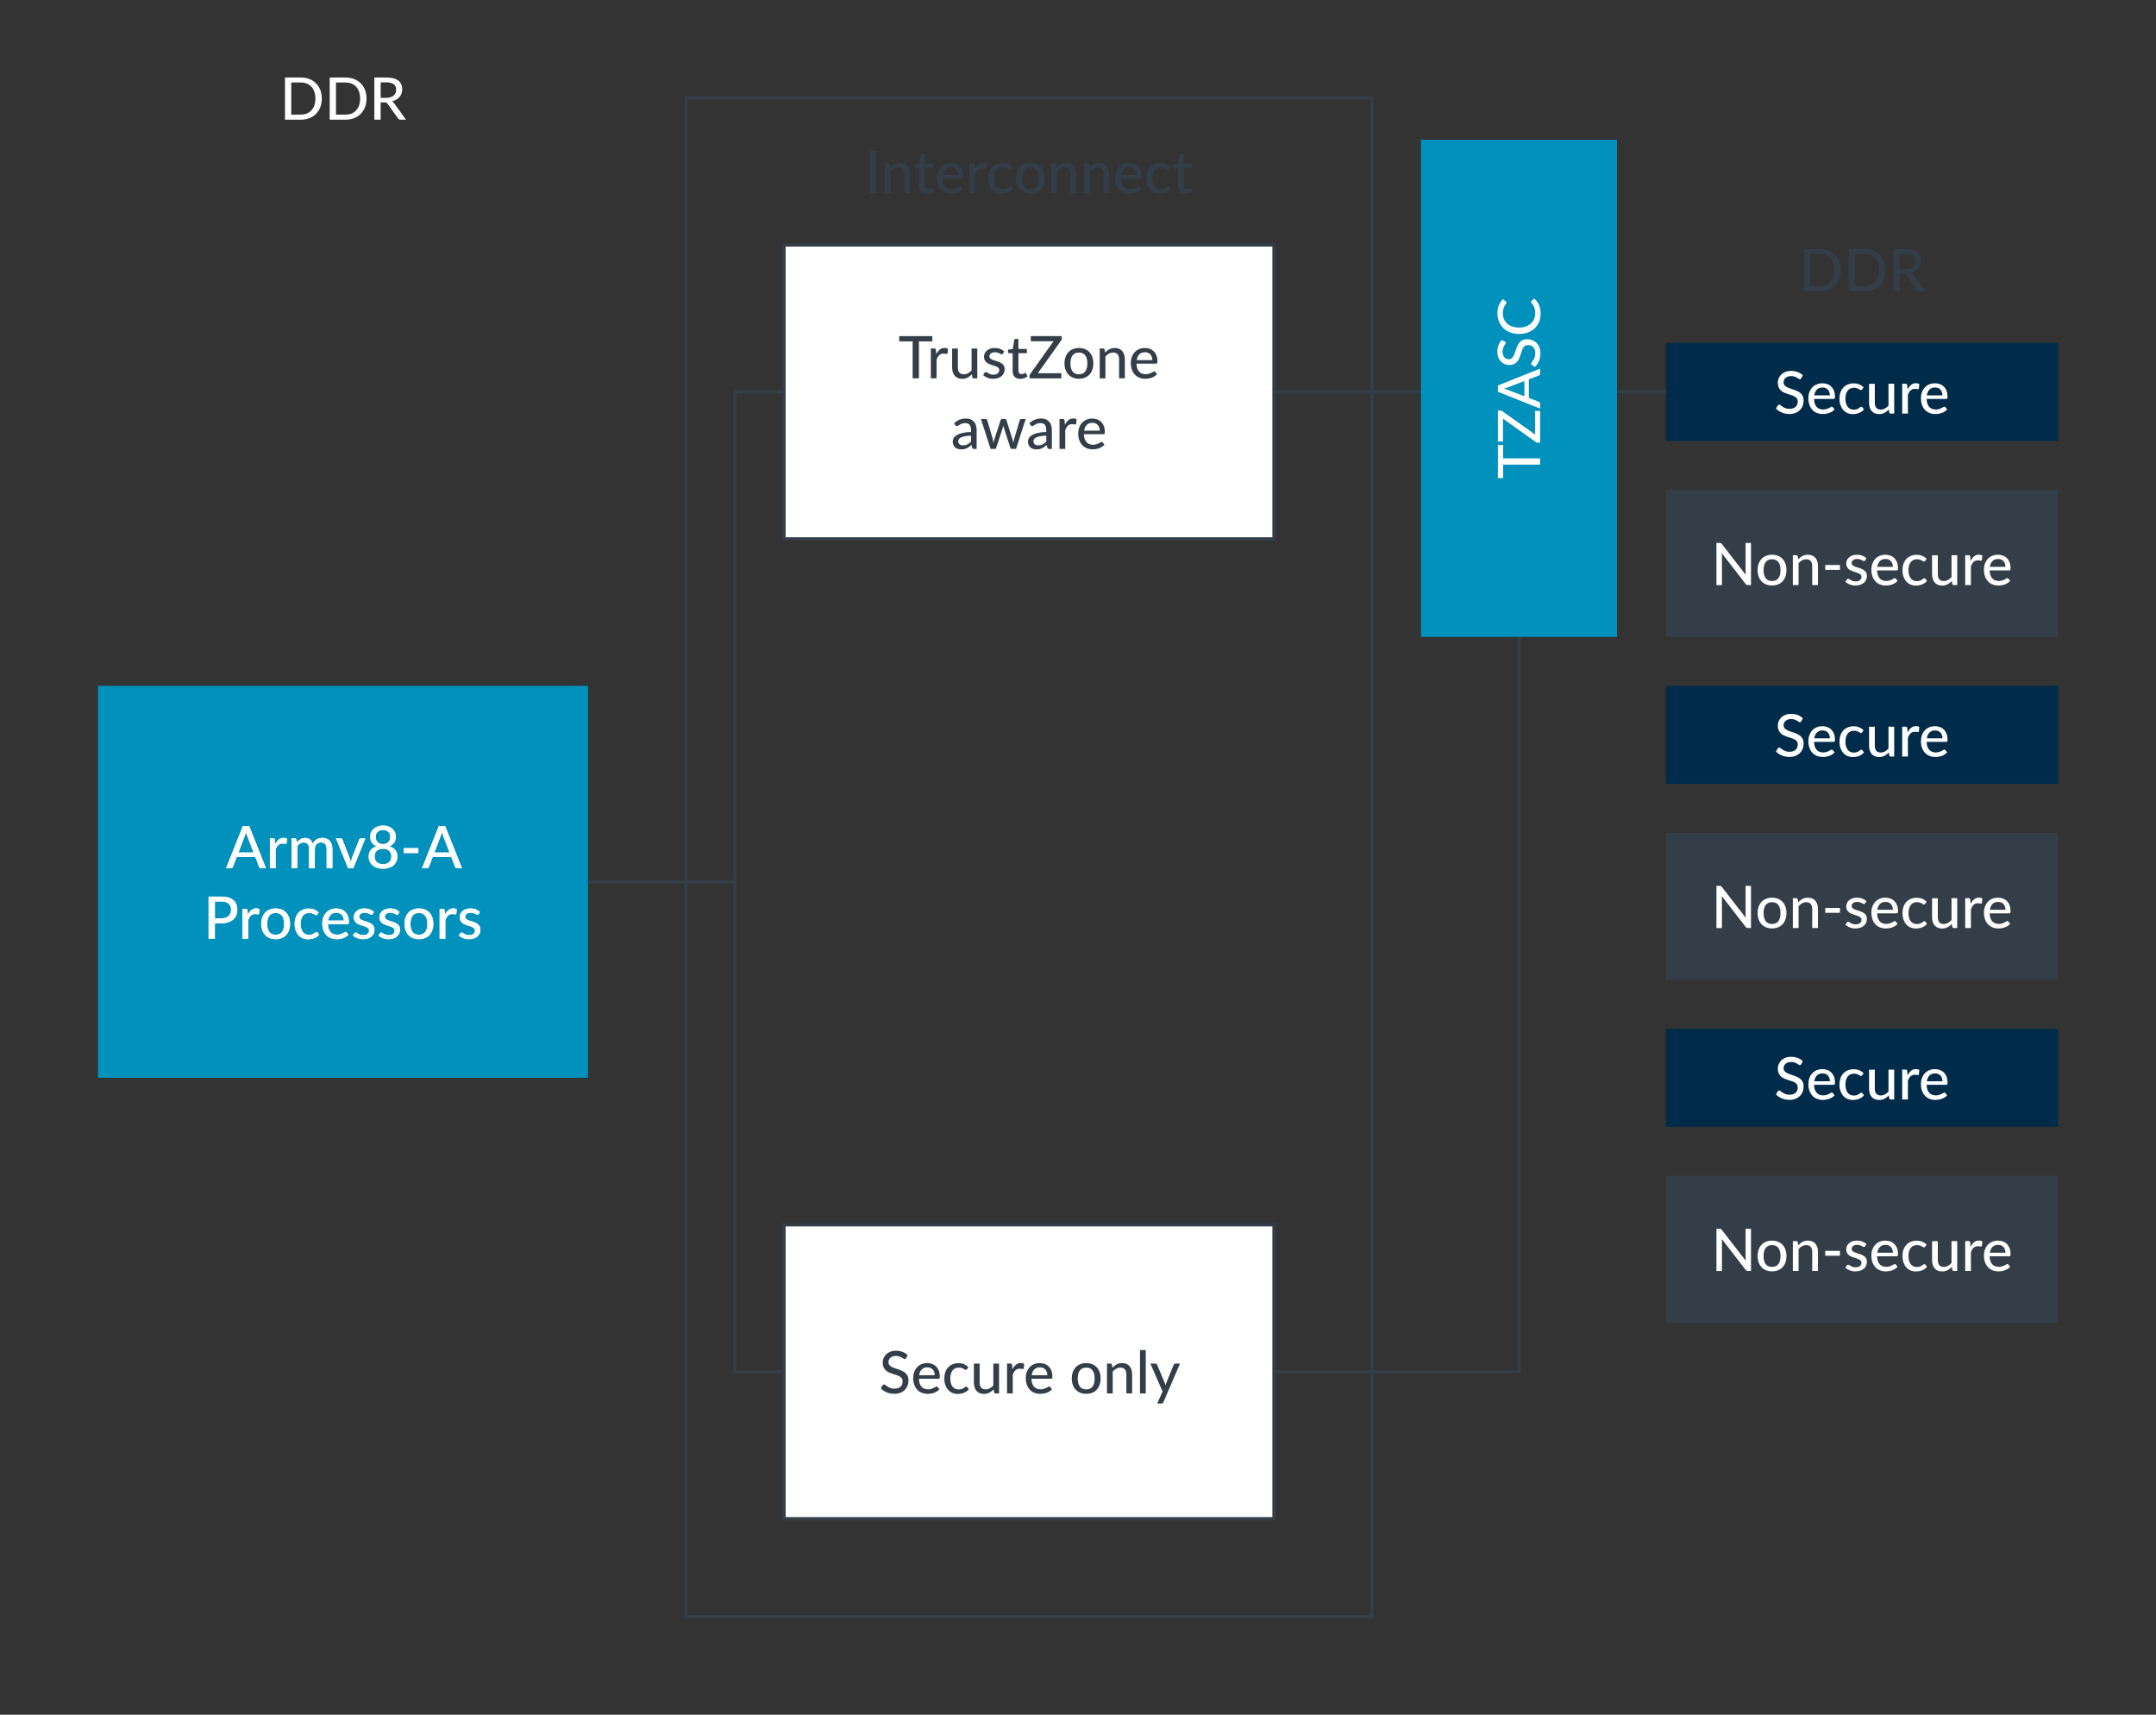<svg height="525" id="Layer_1" viewbox="0 0 660 525" width="660" xmlns="http://www.w3.org/2000/svg"><rect width="100%" height="100%" fill="#333333" stroke="none"/><rect fill="#fff" height="90" stroke="#333e48" stroke-miterlimit="10" width="150" x="240" y="75"></rect><g><path d="m285.4,104.52h-4.1v11.32h-1.91v-11.32h-4.12v-1.6h10.13v1.6Z" fill="#333e48"></path><path d="m286.62,108.45c.29-.6.65-1.07,1.06-1.41.41-.34.91-.51,1.49-.51.2,0,.38.02.56.07.18.04.33.11.46.2l-.12,1.32c-.04.16-.14.24-.3.24-.08,0-.21-.02-.38-.05-.17-.03-.35-.05-.54-.05-.28,0-.53.04-.75.12-.22.08-.41.2-.58.36-.17.16-.32.35-.45.58-.13.23-.26.49-.37.79v5.72h-1.75v-9.14h1.01c.19,0,.32.03.39.1.07.07.12.19.15.36l.11,1.29Z" fill="#333e48"></path><path d="m299.17,106.7v9.14h-1.05c-.24,0-.4-.12-.47-.35l-.13-.92c-.2.21-.41.4-.62.58-.22.17-.45.32-.69.45s-.51.22-.78.29c-.28.07-.57.1-.89.1-.5,0-.95-.08-1.33-.25-.38-.17-.7-.4-.96-.71-.26-.3-.45-.67-.58-1.09-.13-.43-.2-.9-.2-1.41v-5.82h1.76v5.82c0,.65.15,1.16.45,1.53.3.36.76.54,1.38.54.45,0,.87-.11,1.26-.32.39-.21.76-.51,1.1-.88v-6.7h1.75Z" fill="#333e48"></path><path d="m307.02,108.27c-.05.08-.1.13-.15.17-.05.03-.12.05-.21.05-.1,0-.2-.03-.32-.1-.12-.07-.26-.14-.42-.22s-.36-.15-.58-.22c-.22-.07-.49-.1-.79-.1-.25,0-.48.03-.69.09s-.38.15-.53.26c-.14.11-.25.24-.33.4-.08.15-.12.32-.12.49,0,.23.07.42.2.57s.31.28.53.39c.22.11.47.21.75.29.28.09.56.18.85.27.29.1.58.21.86.33.28.12.53.28.75.46.22.18.4.4.53.66.14.26.2.57.2.94,0,.43-.08.82-.23,1.18-.15.36-.38.68-.67.94-.3.26-.67.47-1.1.62-.44.15-.94.23-1.5.23-.63,0-1.21-.1-1.75-.31-.53-.21-.98-.48-1.34-.8l.41-.67c.05-.08.11-.15.18-.19.07-.05.17-.07.29-.07.11,0,.23.04.35.13.12.08.26.18.43.27.17.1.37.19.61.27.24.08.54.12.9.12.3,0,.56-.04.78-.11.22-.07.41-.18.55-.31.15-.13.26-.28.33-.45.07-.17.11-.35.11-.53,0-.24-.07-.44-.2-.6-.13-.16-.31-.3-.53-.41-.22-.11-.47-.21-.75-.3-.28-.08-.57-.17-.86-.27s-.58-.21-.86-.33-.53-.29-.75-.48c-.22-.19-.4-.43-.53-.7-.13-.28-.2-.61-.2-1.01,0-.35.07-.69.22-1.02.15-.32.36-.61.64-.85.28-.25.62-.44,1.03-.59s.88-.22,1.41-.22c.61,0,1.15.1,1.64.29.49.19.91.46,1.25.79l-.39.64Z" fill="#333e48"></path><path d="m312.31,115.99c-.74,0-1.31-.21-1.71-.62-.4-.41-.6-1-.6-1.77v-5.47h-1.06c-.1,0-.19-.03-.26-.09-.07-.06-.1-.16-.1-.28v-.71l1.48-.21.4-2.73c.02-.1.07-.18.14-.24.07-.06.16-.09.27-.09h.89v3.07h2.59v1.28h-2.59v5.35c0,.36.09.63.27.81.18.18.4.27.68.27.16,0,.3-.02.42-.06.12-.04.22-.09.3-.14.08-.05.16-.1.22-.14.06-.04.11-.06.16-.06.06,0,.11.01.14.04.03.03.07.07.1.13l.52.85c-.29.26-.63.47-1.03.61-.4.14-.81.22-1.23.22Z" fill="#333e48"></path><path d="m325.03,103.63c0,.22-.07.42-.2.62l-7.14,10.03h7.21v1.56h-9.72v-.76c0-.1.02-.2.05-.29.03-.09.08-.18.13-.26l7.16-10.06h-6.98v-1.56h9.49v.71Z" fill="#333e48"></path><path d="m330.29,106.55c.67,0,1.28.11,1.82.33.54.22,1,.53,1.39.94.38.41.67.91.88,1.49s.31,1.23.31,1.95-.1,1.37-.31,1.95-.5,1.08-.88,1.48c-.38.41-.84.72-1.39.94-.54.22-1.15.33-1.82.33s-1.29-.11-1.83-.33c-.54-.22-1.01-.53-1.39-.94-.38-.41-.68-.9-.89-1.48s-.31-1.23-.31-1.95.1-1.37.31-1.95.5-1.07.89-1.49c.38-.41.85-.73,1.39-.94.54-.22,1.15-.33,1.83-.33Zm0,8.05c.86,0,1.51-.29,1.94-.87.43-.58.64-1.4.64-2.46s-.21-1.88-.64-2.46c-.43-.58-1.07-.88-1.94-.88s-1.53.29-1.96.88c-.43.58-.64,1.41-.64,2.46s.21,1.88.64,2.46c.43.58,1.08.87,1.96.87Z" fill="#333e48"></path><path d="m338.28,107.97c.2-.21.41-.4.62-.58.22-.17.45-.32.69-.45s.5-.22.78-.29c.28-.07.58-.1.9-.1.5,0,.95.08,1.33.25s.7.4.96.71c.26.3.45.67.58,1.09.13.43.2.9.2,1.41v5.82h-1.76v-5.82c0-.65-.15-1.16-.45-1.53-.3-.36-.76-.54-1.38-.54-.45,0-.87.11-1.26.32-.39.21-.76.5-1.09.87v6.71h-1.75v-9.14h1.05c.25,0,.4.12.46.35l.13.92Z" fill="#333e48"></path><path d="m354.21,114.54c-.22.25-.46.47-.75.65s-.58.33-.9.45c-.32.11-.65.2-.99.25-.34.05-.67.08-1,.08-.63,0-1.21-.11-1.75-.32s-1-.52-1.4-.94c-.39-.41-.7-.92-.92-1.53-.22-.61-.33-1.31-.33-2.1,0-.64.1-1.23.3-1.78.2-.55.48-1.03.85-1.44.37-.41.82-.73,1.35-.96s1.13-.35,1.8-.35c.56,0,1.07.09,1.54.27.47.18.88.45,1.22.8.34.35.61.78.8,1.29.2.51.29,1.09.29,1.75,0,.27-.03.45-.09.54-.06.09-.17.14-.33.14h-5.99c.02.55.1,1.02.23,1.43.14.41.33.74.57,1.01s.53.47.87.6.71.2,1.12.2c.39,0,.73-.05,1.01-.14s.53-.19.74-.29.38-.2.52-.29.27-.14.37-.14c.14,0,.25.05.33.16l.5.65Zm-1.45-4.28c0-.35-.05-.67-.15-.96s-.25-.55-.44-.77c-.19-.22-.43-.38-.7-.5s-.59-.18-.95-.18c-.74,0-1.32.21-1.74.64-.42.43-.69,1.02-.81,1.77h4.79Z" fill="#333e48"></path><path d="m292.1,129.58c.51-.49,1.06-.85,1.66-1.09.6-.24,1.25-.36,1.97-.36.52,0,.98.09,1.39.26.4.17.74.41,1.02.72.28.31.48.67.62,1.1.14.43.21.9.21,1.41v5.83h-.78c-.17,0-.31-.03-.4-.09-.09-.06-.16-.16-.22-.32l-.19-.8c-.23.22-.46.41-.69.57-.23.17-.47.31-.72.42-.25.12-.51.21-.8.27-.28.06-.59.09-.94.09s-.7-.05-1.01-.15c-.32-.1-.59-.25-.82-.45-.23-.2-.42-.46-.55-.77-.14-.31-.2-.66-.2-1.07,0-.36.1-.71.29-1.04.19-.33.51-.63.95-.9.44-.26,1.02-.48,1.73-.65s1.59-.26,2.62-.29v-.67c0-.69-.15-1.21-.44-1.55-.29-.34-.73-.51-1.3-.51-.38,0-.71.05-.97.14-.26.1-.49.2-.67.32-.19.12-.35.22-.5.32-.14.1-.29.14-.44.14-.12,0-.22-.03-.31-.1s-.16-.14-.21-.23l-.32-.57Zm5.15,3.81c-.71.02-1.32.08-1.82.17s-.9.2-1.21.35c-.31.14-.54.31-.67.51-.14.2-.21.41-.21.65s.04.42.11.59.18.3.31.4.28.18.46.23c.17.05.36.07.57.07.27,0,.52-.03.74-.08.23-.05.44-.13.63-.23s.39-.22.57-.36c.18-.14.36-.31.53-.49v-1.8Z" fill="#333e48"></path><path d="m313.98,128.3l-2.94,9.14h-1.4c-.17,0-.28-.11-.34-.33l-1.93-5.96c-.05-.15-.09-.3-.13-.45s-.07-.3-.1-.45c-.05.31-.13.62-.23.91l-1.95,5.94c-.06.22-.19.33-.39.33h-1.33l-2.95-9.14h1.39c.14,0,.25.03.35.1.09.07.15.15.18.25l1.65,5.62c.05.23.1.45.14.67.04.22.08.43.12.65.05-.22.11-.43.18-.65.06-.22.13-.44.19-.67l1.83-5.65c.03-.1.09-.18.17-.25s.19-.09.31-.09h.77c.13,0,.24.03.33.09s.15.15.18.25l1.78,5.65c.07.23.13.45.19.67.06.22.11.44.16.66.04-.22.08-.43.13-.65.05-.22.1-.45.16-.68l1.67-5.62c.03-.1.09-.19.18-.25s.2-.1.32-.1h1.32Z" fill="#333e48"></path><path d="m315.13,129.58c.51-.49,1.06-.85,1.66-1.09.6-.24,1.25-.36,1.97-.36.52,0,.98.09,1.39.26.4.17.74.41,1.02.72.28.31.48.67.62,1.1.14.43.21.9.21,1.41v5.83h-.78c-.17,0-.31-.03-.4-.09-.09-.06-.16-.16-.22-.32l-.19-.8c-.23.22-.46.41-.69.57-.23.17-.47.31-.72.42-.25.12-.51.21-.8.27-.28.06-.59.09-.94.09s-.7-.05-1.01-.15c-.32-.1-.59-.25-.82-.45-.23-.2-.42-.46-.55-.77-.14-.31-.2-.66-.2-1.07,0-.36.1-.71.29-1.04.19-.33.51-.63.95-.9.44-.26,1.02-.48,1.73-.65s1.59-.26,2.62-.29v-.67c0-.69-.15-1.21-.44-1.55-.29-.34-.73-.51-1.3-.51-.38,0-.71.05-.97.14-.26.1-.49.2-.67.32-.19.12-.35.22-.5.32-.14.1-.29.14-.44.14-.12,0-.22-.03-.31-.1s-.16-.14-.21-.23l-.32-.57Zm5.15,3.81c-.71.02-1.32.08-1.82.17s-.9.2-1.21.35c-.31.14-.54.31-.67.51-.14.2-.21.41-.21.65s.04.42.11.59.18.3.31.4.28.18.46.23c.17.05.36.07.57.07.27,0,.52-.03.74-.08.23-.05.44-.13.63-.23s.39-.22.57-.36c.18-.14.36-.31.53-.49v-1.8Z" fill="#333e48"></path><path d="m326.01,130.05c.29-.6.65-1.07,1.06-1.41.41-.34.91-.51,1.49-.51.2,0,.38.02.56.07.18.04.33.11.46.2l-.12,1.32c-.04.16-.14.24-.3.24-.08,0-.21-.02-.38-.05-.17-.03-.35-.05-.54-.05-.28,0-.53.04-.75.12-.22.08-.41.2-.58.36-.17.16-.32.35-.45.58-.13.23-.26.49-.37.79v5.72h-1.75v-9.14h1.01c.19,0,.32.03.39.1.07.07.12.19.15.36l.11,1.29Z" fill="#333e48"></path><path d="m338.11,136.14c-.22.25-.46.47-.75.65s-.58.33-.9.45c-.32.11-.65.2-.99.25-.34.05-.67.08-1,.08-.63,0-1.21-.11-1.75-.32s-1-.52-1.4-.94c-.39-.41-.7-.92-.92-1.53-.22-.61-.33-1.31-.33-2.1,0-.64.1-1.23.3-1.78.2-.55.48-1.03.85-1.44.37-.41.82-.73,1.35-.96s1.13-.35,1.8-.35c.56,0,1.07.09,1.54.27.47.18.88.45,1.22.8.34.35.61.78.8,1.29.2.51.29,1.09.29,1.75,0,.27-.03.45-.09.54-.06.09-.17.14-.33.14h-5.99c.02.55.1,1.02.23,1.43.14.41.33.74.57,1.01s.53.47.87.6.71.2,1.12.2c.39,0,.73-.05,1.01-.14s.53-.19.74-.29.38-.2.52-.29.27-.14.37-.14c.14,0,.25.05.33.16l.5.65Zm-1.45-4.28c0-.35-.05-.67-.15-.96s-.25-.55-.44-.77c-.19-.22-.43-.38-.7-.5s-.59-.18-.95-.18c-.74,0-1.32.21-1.74.64-.42.43-.69,1.02-.81,1.77h4.79Z" fill="#333e48"></path></g><g><path d="m268.19,59.14h-1.93v-12.92h1.93v12.92Z" fill="#333e48"></path><path d="m272.53,51.27c.2-.21.41-.4.62-.58.22-.17.45-.32.69-.45s.5-.22.78-.29c.28-.07.58-.1.9-.1.5,0,.95.08,1.33.25s.7.4.96.71c.26.3.45.67.58,1.09.13.43.2.9.2,1.41v5.82h-1.76v-5.82c0-.65-.15-1.16-.45-1.53-.3-.36-.76-.54-1.38-.54-.45,0-.87.11-1.26.32-.39.21-.76.5-1.09.87v6.71h-1.75v-9.14h1.05c.25,0,.4.12.46.35l.13.92Z" fill="#333e48"></path><path d="m283.69,59.29c-.74,0-1.31-.21-1.71-.62-.4-.41-.6-1-.6-1.77v-5.47h-1.06c-.1,0-.19-.03-.26-.09-.07-.06-.1-.16-.1-.28v-.71l1.48-.21.4-2.73c.02-.1.07-.18.14-.24.07-.06.16-.09.27-.09h.89v3.07h2.59v1.28h-2.59v5.35c0,.36.09.63.27.81.18.18.4.27.68.27.16,0,.3-.02.42-.06.12-.04.22-.09.3-.14.08-.05.16-.1.22-.14.06-.04.11-.06.16-.06.06,0,.11.01.14.04.03.03.07.07.1.13l.52.85c-.29.26-.63.47-1.03.61-.4.14-.81.22-1.23.22Z" fill="#333e48"></path><path d="m294.79,57.84c-.22.25-.46.47-.75.65s-.58.33-.9.45c-.32.11-.65.2-.99.25-.34.05-.67.08-1,.08-.63,0-1.21-.11-1.75-.32s-1-.52-1.4-.94c-.39-.41-.7-.92-.92-1.53-.22-.61-.33-1.31-.33-2.1,0-.64.1-1.23.3-1.78.2-.55.48-1.03.85-1.44.37-.41.82-.73,1.35-.96s1.13-.35,1.8-.35c.56,0,1.07.09,1.54.27.47.18.88.45,1.22.8.34.35.61.78.8,1.29.2.51.29,1.09.29,1.75,0,.27-.03.45-.09.54-.06.09-.17.14-.33.14h-5.99c.02.55.1,1.02.23,1.43.14.41.33.74.57,1.01s.53.47.87.6.71.2,1.12.2c.39,0,.73-.05,1.01-.14s.53-.19.74-.29.38-.2.52-.29.27-.14.37-.14c.14,0,.25.05.33.16l.5.65Zm-1.45-4.28c0-.35-.05-.67-.15-.96s-.25-.55-.44-.77c-.19-.22-.43-.38-.7-.5s-.59-.18-.95-.18c-.74,0-1.32.21-1.74.64-.42.43-.69,1.02-.81,1.77h4.79Z" fill="#333e48"></path><path d="m298.47,51.75c.29-.6.65-1.07,1.06-1.41.41-.34.91-.51,1.49-.51.2,0,.38.02.56.07.18.04.33.11.46.2l-.12,1.32c-.04.16-.14.24-.3.24-.08,0-.21-.02-.38-.05-.17-.03-.35-.05-.54-.05-.28,0-.53.04-.75.12-.22.08-.41.2-.58.36-.17.16-.32.35-.45.58-.13.23-.26.49-.37.79v5.72h-1.75v-9.14h1.01c.19,0,.32.03.39.1.07.07.12.19.15.36l.11,1.29Z" fill="#333e48"></path><path d="m309.48,51.71c-.05.07-.11.12-.16.16s-.12.06-.22.06-.2-.04-.3-.11c-.11-.07-.24-.16-.4-.24-.16-.09-.35-.17-.58-.24-.22-.08-.5-.11-.83-.11-.43,0-.81.08-1.14.23-.33.16-.6.38-.82.67-.22.29-.39.64-.5,1.05-.11.41-.17.88-.17,1.4s.06,1.01.18,1.43.29.77.51,1.05c.22.29.49.5.81.65.32.15.67.22,1.06.22s.69-.05.94-.14c.25-.09.45-.19.61-.3.16-.11.3-.21.41-.3.11-.09.22-.14.33-.14.14,0,.25.05.33.16l.5.65c-.21.26-.45.48-.71.66-.26.18-.54.33-.83.44-.29.11-.6.2-.92.25-.32.05-.65.08-.98.08-.57,0-1.1-.1-1.6-.31s-.92-.52-1.29-.92c-.36-.4-.65-.9-.86-1.48-.21-.58-.32-1.25-.32-1.99,0-.68.09-1.31.28-1.88.19-.58.47-1.07.84-1.49.37-.42.82-.74,1.36-.98.54-.24,1.16-.36,1.85-.36.65,0,1.23.1,1.73.31.5.21.94.51,1.33.89l-.47.65Z" fill="#333e48"></path><path d="m315.42,49.85c.67,0,1.28.11,1.82.33.54.22,1,.53,1.39.94.38.41.67.91.88,1.49s.31,1.23.31,1.95-.1,1.37-.31,1.95-.5,1.08-.88,1.48c-.38.41-.84.72-1.39.94-.54.22-1.15.33-1.82.33s-1.29-.11-1.83-.33c-.54-.22-1.01-.53-1.39-.94-.38-.41-.68-.9-.89-1.48s-.31-1.23-.31-1.95.1-1.37.31-1.95.5-1.07.89-1.49c.38-.41.85-.73,1.39-.94.54-.22,1.15-.33,1.83-.33Zm0,8.05c.86,0,1.51-.29,1.94-.87.43-.58.64-1.4.64-2.46s-.21-1.88-.64-2.46c-.43-.58-1.07-.88-1.94-.88s-1.53.29-1.96.88c-.43.58-.64,1.41-.64,2.46s.21,1.88.64,2.46c.43.58,1.08.87,1.96.87Z" fill="#333e48"></path><path d="m323.41,51.27c.2-.21.41-.4.62-.58.22-.17.45-.32.69-.45s.5-.22.78-.29c.28-.07.58-.1.9-.1.5,0,.95.08,1.33.25s.7.4.96.71c.26.3.45.67.58,1.09.13.43.2.9.2,1.41v5.82h-1.76v-5.82c0-.65-.15-1.16-.45-1.53-.3-.36-.76-.54-1.38-.54-.45,0-.87.11-1.26.32-.39.21-.76.5-1.09.87v6.71h-1.75v-9.14h1.05c.25,0,.4.12.46.35l.13.92Z" fill="#333e48"></path><path d="m333.48,51.27c.2-.21.41-.4.62-.58.22-.17.45-.32.69-.45s.5-.22.78-.29c.28-.07.58-.1.9-.1.5,0,.95.08,1.33.25s.7.4.96.71c.26.3.45.67.58,1.09.13.43.2.9.2,1.41v5.82h-1.76v-5.82c0-.65-.15-1.16-.45-1.53-.3-.36-.76-.54-1.38-.54-.45,0-.87.11-1.26.32-.39.21-.76.5-1.09.87v6.71h-1.75v-9.14h1.05c.25,0,.4.12.46.35l.13.92Z" fill="#333e48"></path><path d="m349.41,57.84c-.22.25-.46.47-.75.65s-.58.33-.9.45c-.32.11-.65.2-.99.25-.34.05-.67.08-1,.08-.63,0-1.21-.11-1.75-.32s-1-.52-1.4-.94c-.39-.41-.7-.92-.92-1.53-.22-.61-.33-1.31-.33-2.1,0-.64.1-1.23.3-1.78.2-.55.48-1.03.85-1.44.37-.41.82-.73,1.35-.96s1.13-.35,1.8-.35c.56,0,1.07.09,1.54.27.47.18.88.45,1.22.8.34.35.61.78.8,1.29.2.51.29,1.09.29,1.75,0,.27-.03.45-.09.54-.06.09-.17.14-.33.14h-5.99c.02.55.1,1.02.23,1.43.14.41.33.74.57,1.01s.53.47.87.6.71.2,1.12.2c.39,0,.73-.05,1.01-.14s.53-.19.74-.29.38-.2.52-.29.27-.14.37-.14c.14,0,.25.05.33.16l.5.65Zm-1.45-4.28c0-.35-.05-.67-.15-.96s-.25-.55-.44-.77c-.19-.22-.43-.38-.7-.5s-.59-.18-.95-.18c-.74,0-1.32.21-1.74.64-.42.43-.69,1.02-.81,1.77h4.79Z" fill="#333e48"></path><path d="m357.85,51.71c-.05.07-.11.12-.16.16s-.12.06-.22.06-.2-.04-.3-.11c-.11-.07-.24-.16-.4-.24-.16-.09-.35-.17-.58-.24-.22-.08-.5-.11-.83-.11-.43,0-.81.08-1.14.23-.33.16-.6.38-.82.67-.22.29-.39.64-.5,1.05-.11.41-.17.88-.17,1.4s.06,1.01.18,1.43.29.77.51,1.05c.22.29.49.5.81.65.32.15.67.22,1.06.22s.69-.05.94-.14c.25-.09.45-.19.61-.3.16-.11.3-.21.41-.3.11-.09.22-.14.33-.14.14,0,.25.05.33.16l.5.65c-.21.26-.45.48-.71.66-.26.18-.54.33-.83.44-.29.11-.6.2-.92.25-.32.05-.65.08-.98.08-.57,0-1.1-.1-1.6-.31s-.92-.52-1.29-.92c-.36-.4-.65-.9-.86-1.48-.21-.58-.32-1.25-.32-1.99,0-.68.09-1.31.28-1.88.19-.58.47-1.07.84-1.49.37-.42.82-.74,1.36-.98.54-.24,1.16-.36,1.85-.36.65,0,1.23.1,1.73.31.5.21.94.51,1.33.89l-.47.65Z" fill="#333e48"></path><path d="m362.91,59.29c-.74,0-1.31-.21-1.71-.62-.4-.41-.6-1-.6-1.77v-5.47h-1.06c-.1,0-.19-.03-.26-.09-.07-.06-.1-.16-.1-.28v-.71l1.48-.21.4-2.73c.02-.1.07-.18.14-.24.07-.06.16-.09.27-.09h.89v3.07h2.59v1.28h-2.59v5.35c0,.36.09.63.27.81.18.18.4.27.68.27.16,0,.3-.02.42-.06.12-.04.22-.09.3-.14.08-.05.16-.1.22-.14.06-.04.11-.06.16-.06.06,0,.11.01.14.04.03.03.07.07.1.13l.52.85c-.29.26-.63.47-1.03.61-.4.14-.81.22-1.23.22Z" fill="#333e48"></path></g><g><path d="m563.51,82.68c0,.97-.15,1.84-.46,2.64-.31.79-.75,1.47-1.31,2.04-.56.57-1.24,1.01-2.02,1.32s-1.66.47-2.62.47h-4.86v-12.92h4.86c.96,0,1.83.16,2.62.47s1.46.75,2.02,1.32c.56.57,1,1.25,1.31,2.04.31.8.46,1.67.46,2.63Zm-1.96,0c0-.77-.11-1.46-.32-2.07s-.51-1.12-.9-1.55c-.39-.42-.85-.75-1.4-.97-.55-.22-1.16-.33-1.84-.33h-2.93v9.83h2.93c.68,0,1.29-.11,1.84-.33.55-.22,1.02-.54,1.4-.97.39-.42.69-.94.9-1.54s.32-1.3.32-2.07Z" fill="#333e48"></path><path d="m577.2,82.68c0,.97-.15,1.84-.46,2.64-.31.79-.75,1.47-1.31,2.04-.56.57-1.24,1.01-2.02,1.32s-1.66.47-2.62.47h-4.86v-12.92h4.86c.96,0,1.83.16,2.62.47s1.46.75,2.02,1.32c.56.57,1,1.25,1.31,2.04.31.8.46,1.67.46,2.63Zm-1.96,0c0-.77-.11-1.46-.32-2.07s-.51-1.12-.9-1.55c-.39-.42-.85-.75-1.4-.97-.55-.22-1.16-.33-1.84-.33h-2.93v9.83h2.93c.68,0,1.29-.11,1.84-.33.55-.22,1.02-.54,1.4-.97.39-.42.69-.94.9-1.54s.32-1.3.32-2.07Z" fill="#333e48"></path><path d="m589.3,89.14h-1.71c-.34,0-.59-.13-.75-.4l-3.2-4.48c-.1-.15-.21-.26-.33-.32s-.3-.09-.54-.09h-1.25v5.3h-1.92v-12.92h3.73c.83,0,1.55.09,2.16.26.6.17,1.1.41,1.49.73.39.31.68.69.87,1.14.19.44.28.94.28,1.49,0,.45-.07.87-.21,1.27s-.34.75-.61,1.07c-.27.32-.59.59-.98.81s-.82.4-1.3.52c.24.14.45.34.62.6l3.64,5.03Zm-6.03-6.7c.49,0,.93-.06,1.3-.18s.69-.29.94-.51c.25-.22.44-.48.57-.78.13-.3.19-.64.19-1,0-.74-.24-1.31-.73-1.68s-1.22-.57-2.2-.57h-1.81v4.73h1.75Z" fill="#333e48"></path></g><rect fill="none" height="465" stroke="#333e48" stroke-miterlimit="10" width="210" x="210" y="30"></rect><rect fill="#0091bd" height="120" width="150" x="30" y="210"></rect><g><path d="m81.42,265.84h-1.48c-.17,0-.31-.04-.41-.13-.11-.08-.19-.19-.23-.32l-1.14-3h-5.7l-1.14,3c-.04.11-.12.22-.23.31-.11.09-.25.14-.41.14h-1.48l5.15-12.92h1.93l5.15,12.92Zm-3.79-4.81l-1.92-5.01c-.14-.34-.28-.77-.41-1.3-.07.26-.13.5-.2.72-.07.22-.14.42-.2.59l-1.91,5h4.64Z" fill="#fff"></path><path d="m84.29,258.45c.29-.6.65-1.07,1.06-1.41.41-.34.91-.51,1.49-.51.2,0,.38.02.56.07.18.04.33.11.46.2l-.12,1.32c-.04.16-.14.24-.3.24-.08,0-.21-.02-.38-.05-.17-.03-.35-.05-.54-.05-.28,0-.53.04-.75.12-.22.08-.41.2-.58.36-.17.16-.32.35-.45.58-.13.23-.26.49-.37.79v5.72h-1.75v-9.14h1.01c.19,0,.32.03.39.1.07.07.12.19.15.36l.11,1.29Z" fill="#fff"></path><path d="m89.24,265.84v-9.14h1.05c.25,0,.4.12.46.35l.13.87c.34-.4.71-.73,1.12-.99.41-.26.89-.38,1.44-.38.61,0,1.1.17,1.48.5s.65.78.83,1.35c.13-.32.3-.6.51-.84s.44-.43.7-.58c.26-.15.53-.26.82-.33.29-.07.59-.11.89-.11.49,0,.92.08,1.3.23.38.15.7.38.97.67.26.29.46.66.6,1.09.14.43.21.92.21,1.48v5.82h-1.76v-5.82c0-.68-.15-1.2-.45-1.55-.3-.35-.73-.52-1.3-.52-.25,0-.49.04-.72.13-.23.09-.43.22-.6.39-.17.17-.31.39-.4.65-.1.26-.15.56-.15.9v5.82h-1.76v-5.82c0-.71-.14-1.23-.42-1.57-.28-.34-.7-.5-1.24-.5-.38,0-.73.1-1.05.3-.32.2-.62.47-.89.81v6.79h-1.75Z" fill="#fff"></path><path d="m111.85,256.7l-3.71,9.14h-1.58l-3.71-9.14h1.45c.14,0,.25.03.34.1s.15.15.18.25l2.19,5.62c.08.23.15.47.2.7.06.23.11.46.16.69.05-.23.1-.46.16-.68.06-.23.13-.46.22-.7l2.21-5.62c.04-.1.1-.19.19-.25s.2-.1.32-.1h1.38Z" fill="#fff"></path><path d="m119.18,259.1c.8.24,1.41.63,1.83,1.16.42.53.63,1.21.63,2.02,0,.56-.11,1.07-.32,1.53-.21.46-.51.84-.9,1.17s-.85.57-1.39.74c-.54.17-1.13.26-1.78.26s-1.24-.09-1.78-.26c-.54-.17-1-.42-1.39-.74-.39-.32-.69-.71-.9-1.17s-.32-.97-.32-1.53c0-.82.21-1.49.62-2.02.42-.53,1.03-.92,1.83-1.16-.67-.25-1.17-.63-1.5-1.13s-.5-1.1-.5-1.79c0-.48.09-.93.28-1.35s.46-.78.8-1.08.76-.55,1.25-.72c.49-.17,1.02-.26,1.61-.26s1.12.09,1.61.26c.49.17.9.41,1.25.72.35.31.61.67.8,1.08.19.42.28.87.28,1.35,0,.69-.17,1.29-.5,1.79s-.84.88-1.5,1.13Zm-1.94,5.49c.41,0,.77-.06,1.09-.17.32-.11.59-.27.81-.48.22-.21.39-.45.5-.74s.17-.6.17-.94c0-.42-.07-.78-.21-1.08-.14-.3-.32-.55-.56-.75-.23-.19-.51-.34-.82-.43-.31-.09-.64-.14-.99-.14s-.69.05-1,.14c-.31.09-.58.24-.82.43-.23.19-.42.44-.55.75-.13.3-.2.66-.2,1.08,0,.34.06.66.17.94.11.29.28.54.5.74.22.21.49.37.81.48.32.11.68.17,1.09.17Zm0-10.47c-.37,0-.7.06-.98.17-.28.11-.51.26-.7.45-.19.19-.33.41-.42.67-.09.25-.14.52-.14.81s.04.56.12.82.21.5.39.71c.18.21.41.37.69.5.28.13.63.19,1.04.19s.75-.06,1.03-.19c.28-.13.52-.29.69-.5s.31-.44.39-.71.12-.54.12-.82-.05-.56-.14-.81-.23-.47-.42-.67c-.19-.19-.42-.34-.7-.45-.28-.11-.6-.17-.98-.17Z" fill="#fff"></path><path d="m123.56,259.69h4.5v1.49h-4.5v-1.49Z" fill="#fff"></path><path d="m141.41,265.84h-1.48c-.17,0-.31-.04-.41-.13-.11-.08-.19-.19-.23-.32l-1.14-3h-5.7l-1.14,3c-.04.11-.12.22-.23.31-.11.09-.25.14-.41.14h-1.48l5.15-12.92h1.93l5.15,12.92Zm-3.79-4.81l-1.92-5.01c-.14-.34-.28-.77-.41-1.3-.07.26-.13.5-.2.72-.07.22-.14.42-.2.59l-1.91,5h4.64Z" fill="#fff"></path><path d="m67.78,274.52c.83,0,1.55.1,2.16.29.61.19,1.12.46,1.52.81.4.35.7.78.9,1.27.19.5.29,1.05.29,1.66s-.11,1.16-.32,1.67c-.21.51-.52.94-.93,1.31-.41.37-.92.65-1.53.85s-1.31.3-2.1.3h-2v4.76h-1.92v-12.92h3.92Zm0,6.65c.49,0,.91-.06,1.28-.19.37-.13.68-.3.93-.54s.44-.51.56-.83c.13-.32.19-.68.19-1.07,0-.79-.24-1.4-.73-1.85-.49-.45-1.23-.67-2.23-.67h-2v5.15h2Z" fill="#fff"></path><path d="m75.89,280.05c.29-.6.65-1.07,1.06-1.41.41-.34.91-.51,1.49-.51.2,0,.38.02.56.07.18.04.33.11.46.2l-.12,1.32c-.04.16-.14.24-.3.24-.08,0-.21-.02-.38-.05-.17-.03-.35-.05-.54-.05-.28,0-.53.04-.75.12-.22.08-.41.2-.58.36-.17.16-.32.35-.45.58-.13.23-.26.49-.37.79v5.72h-1.75v-9.14h1.01c.19,0,.32.03.39.1.07.07.12.19.15.36l.11,1.29Z" fill="#fff"></path><path d="m84.39,278.15c.67,0,1.28.11,1.82.33.54.22,1,.53,1.39.94.38.41.67.91.88,1.49s.31,1.23.31,1.95-.1,1.37-.31,1.95-.5,1.08-.88,1.48c-.38.41-.84.72-1.39.94-.54.22-1.15.33-1.82.33s-1.29-.11-1.83-.33c-.54-.22-1.01-.53-1.39-.94-.38-.41-.68-.9-.89-1.48s-.31-1.23-.31-1.95.1-1.37.31-1.95.5-1.07.89-1.49c.38-.41.85-.73,1.39-.94.54-.22,1.15-.33,1.83-.33Zm0,8.05c.86,0,1.51-.29,1.94-.87.43-.58.64-1.4.64-2.46s-.21-1.88-.64-2.46c-.43-.58-1.07-.88-1.94-.88s-1.53.29-1.96.88c-.43.58-.64,1.41-.64,2.46s.21,1.88.64,2.46c.43.58,1.08.87,1.96.87Z" fill="#fff"></path><path d="m97.14,280.01c-.05.07-.11.12-.16.16s-.12.06-.22.06-.2-.04-.3-.11c-.11-.07-.24-.16-.4-.24-.16-.09-.35-.17-.58-.24-.22-.08-.5-.11-.83-.11-.43,0-.81.08-1.14.23-.33.16-.6.38-.82.67-.22.29-.39.64-.5,1.05-.11.41-.17.88-.17,1.4s.06,1.01.18,1.43.29.77.51,1.05c.22.29.49.5.81.65.32.15.67.22,1.06.22s.69-.05.94-.14c.25-.09.45-.19.61-.3.16-.11.3-.21.41-.3.11-.09.22-.14.33-.14.14,0,.25.05.33.16l.5.65c-.21.26-.45.48-.71.66-.26.18-.54.33-.83.44-.29.11-.6.2-.92.25-.32.05-.65.08-.98.08-.57,0-1.1-.1-1.6-.31s-.92-.52-1.29-.92c-.36-.4-.65-.9-.86-1.48-.21-.58-.32-1.25-.32-1.99,0-.68.09-1.31.28-1.88.19-.58.47-1.07.84-1.49.37-.42.82-.74,1.36-.98.54-.24,1.16-.36,1.85-.36.65,0,1.23.1,1.73.31.5.21.94.51,1.33.89l-.47.65Z" fill="#fff"></path><path d="m106.69,286.14c-.22.25-.46.47-.75.65s-.58.33-.9.45c-.32.11-.65.2-.99.25-.34.05-.67.08-1,.08-.63,0-1.21-.11-1.75-.32s-1-.52-1.4-.94c-.39-.41-.7-.92-.92-1.53-.22-.61-.33-1.31-.33-2.1,0-.64.1-1.23.3-1.78.2-.55.48-1.03.85-1.44.37-.41.82-.73,1.35-.96s1.13-.35,1.8-.35c.56,0,1.07.09,1.54.27.47.18.88.45,1.22.8.34.35.61.78.8,1.29.2.51.29,1.09.29,1.75,0,.27-.03.45-.09.54-.06.09-.17.14-.33.14h-5.99c.02.55.1,1.02.23,1.43.14.41.33.74.57,1.01s.53.47.87.6.71.2,1.12.2c.39,0,.73-.05,1.01-.14s.53-.19.74-.29.38-.2.52-.29.27-.14.37-.14c.14,0,.25.05.33.16l.5.65Zm-1.45-4.28c0-.35-.05-.67-.15-.96s-.25-.55-.44-.77c-.19-.22-.43-.38-.7-.5s-.59-.18-.95-.18c-.74,0-1.32.21-1.74.64-.42.43-.69,1.02-.81,1.77h4.79Z" fill="#fff"></path><path d="m114.1,279.87c-.05.08-.1.13-.15.17-.05.03-.12.05-.21.05-.1,0-.2-.03-.32-.1-.12-.07-.26-.14-.42-.22s-.36-.15-.58-.22c-.22-.07-.49-.1-.79-.1-.25,0-.48.03-.69.09s-.38.15-.53.26c-.14.11-.25.24-.33.4-.08.15-.12.32-.12.49,0,.23.07.42.2.57s.31.28.53.39c.22.11.47.21.75.29.28.09.56.18.85.27.29.1.58.21.86.33.28.12.53.28.75.46.22.18.4.4.53.66.14.26.2.57.2.94,0,.43-.08.82-.23,1.18-.15.36-.38.68-.67.94-.3.26-.67.47-1.1.62-.44.15-.94.23-1.5.23-.63,0-1.21-.1-1.75-.31-.53-.21-.98-.48-1.34-.8l.41-.67c.05-.08.11-.15.18-.19.07-.05.17-.07.29-.07.11,0,.23.04.35.13.12.08.26.18.43.27.17.1.37.19.61.27.24.08.54.12.9.12.3,0,.56-.04.78-.11.22-.07.41-.18.55-.31.15-.13.26-.28.33-.45.07-.17.11-.35.11-.53,0-.24-.07-.44-.2-.6-.13-.16-.31-.3-.53-.41-.22-.11-.47-.21-.75-.3-.28-.08-.57-.17-.86-.27s-.58-.21-.86-.33-.53-.29-.75-.48c-.22-.19-.4-.43-.53-.7-.13-.28-.2-.61-.2-1.01,0-.35.07-.69.22-1.02.15-.32.36-.61.64-.85.28-.25.62-.44,1.03-.59s.88-.22,1.41-.22c.61,0,1.15.1,1.64.29.49.19.91.46,1.25.79l-.39.64Z" fill="#fff"></path><path d="m121.93,279.87c-.05.08-.1.13-.15.17-.05.03-.12.05-.21.05-.1,0-.2-.03-.32-.1-.12-.07-.26-.14-.42-.22s-.36-.15-.58-.22c-.22-.07-.49-.1-.79-.1-.25,0-.48.03-.69.09s-.38.15-.53.26c-.14.11-.25.24-.33.4-.08.15-.12.32-.12.49,0,.23.07.42.2.57s.31.28.53.39c.22.11.47.21.75.29.28.09.56.18.85.27.29.1.58.21.86.33.28.12.53.28.75.46.22.18.4.4.53.66.14.26.2.57.2.94,0,.43-.08.82-.23,1.18-.15.36-.38.68-.67.94-.3.26-.67.47-1.1.62-.44.15-.94.23-1.5.23-.63,0-1.21-.1-1.75-.31-.53-.21-.98-.48-1.34-.8l.41-.67c.05-.08.11-.15.18-.19.07-.05.17-.07.29-.07.11,0,.23.04.35.13.12.08.26.18.43.27.17.1.37.19.61.27.24.08.54.12.9.12.3,0,.56-.04.78-.11.22-.07.41-.18.55-.31.15-.13.26-.28.33-.45.07-.17.11-.35.11-.53,0-.24-.07-.44-.2-.6-.13-.16-.31-.3-.53-.41-.22-.11-.47-.21-.75-.3-.28-.08-.57-.17-.86-.27s-.58-.21-.86-.33-.53-.29-.75-.48c-.22-.19-.4-.43-.53-.7-.13-.28-.2-.61-.2-1.01,0-.35.07-.69.22-1.02.15-.32.36-.61.64-.85.28-.25.62-.44,1.03-.59s.88-.22,1.41-.22c.61,0,1.15.1,1.64.29.49.19.91.46,1.25.79l-.39.64Z" fill="#fff"></path><path d="m128.25,278.15c.67,0,1.28.11,1.82.33.54.22,1,.53,1.39.94.38.41.67.91.88,1.49s.31,1.23.31,1.95-.1,1.37-.31,1.95-.5,1.08-.88,1.48c-.38.41-.84.72-1.39.94-.54.22-1.15.33-1.82.33s-1.29-.11-1.83-.33c-.54-.22-1.01-.53-1.39-.94-.38-.41-.68-.9-.89-1.48s-.31-1.23-.31-1.95.1-1.37.31-1.95.5-1.07.89-1.49c.38-.41.85-.73,1.39-.94.54-.22,1.15-.33,1.83-.33Zm0,8.05c.86,0,1.51-.29,1.94-.87.43-.58.64-1.4.64-2.46s-.21-1.88-.64-2.46c-.43-.58-1.07-.88-1.94-.88s-1.53.29-1.96.88c-.43.58-.64,1.41-.64,2.46s.21,1.88.64,2.46c.43.58,1.08.87,1.96.87Z" fill="#fff"></path><path d="m136.25,280.05c.29-.6.65-1.07,1.06-1.41.41-.34.91-.51,1.49-.51.2,0,.38.02.56.07.18.04.33.11.46.2l-.12,1.32c-.04.16-.14.24-.3.24-.08,0-.21-.02-.38-.05-.17-.03-.35-.05-.54-.05-.28,0-.53.04-.75.12-.22.08-.41.2-.58.36-.17.16-.32.35-.45.58-.13.23-.26.49-.37.79v5.72h-1.75v-9.14h1.01c.19,0,.32.03.39.1.07.07.12.19.15.36l.11,1.29Z" fill="#fff"></path><path d="m146.53,279.87c-.05.08-.1.13-.15.17-.05.03-.12.05-.21.05-.1,0-.2-.03-.32-.1-.12-.07-.26-.14-.42-.22s-.36-.15-.58-.22c-.22-.07-.49-.1-.79-.1-.25,0-.48.03-.69.09s-.38.15-.53.26c-.14.11-.25.24-.33.4-.08.15-.12.32-.12.49,0,.23.07.42.2.57s.31.28.53.39c.22.11.47.21.75.29.28.09.56.18.85.27.29.1.58.21.86.33.28.12.53.28.75.46.22.18.4.4.53.66.14.26.2.57.2.94,0,.43-.08.82-.23,1.18-.15.36-.38.68-.67.94-.3.26-.67.47-1.1.62-.44.15-.94.23-1.5.23-.63,0-1.21-.1-1.75-.31-.53-.21-.98-.48-1.34-.8l.41-.67c.05-.08.11-.15.18-.19.07-.05.17-.07.29-.07.11,0,.23.04.35.13.12.08.26.18.43.27.17.1.37.19.61.27.24.08.54.12.9.12.3,0,.56-.04.78-.11.22-.07.41-.18.55-.31.15-.13.26-.28.33-.45.07-.17.11-.35.11-.53,0-.24-.07-.44-.2-.6-.13-.16-.31-.3-.53-.41-.22-.11-.47-.21-.75-.3-.28-.08-.57-.17-.86-.27s-.58-.21-.86-.33-.53-.29-.75-.48c-.22-.19-.4-.43-.53-.7-.13-.28-.2-.61-.2-1.01,0-.35.07-.69.22-1.02.15-.32.36-.61.64-.85.28-.25.62-.44,1.03-.59s.88-.22,1.41-.22c.61,0,1.15.1,1.64.29.49.19.91.46,1.25.79l-.39.64Z" fill="#fff"></path></g><rect fill="#002b49" height="30" width="120" x="510" y="105"></rect><g><path d="m551.41,115.82c-.06.1-.12.18-.19.23-.07.05-.15.07-.25.07s-.23-.05-.37-.15c-.14-.1-.31-.21-.52-.33s-.45-.23-.74-.33-.63-.15-1.04-.15c-.38,0-.71.05-.99.15s-.52.23-.72.4c-.19.17-.34.37-.44.6-.1.23-.15.48-.15.75,0,.35.09.64.27.86s.41.42.7.58.62.3.98.42c.37.12.74.24,1.12.37.38.13.76.28,1.12.45.37.17.69.38.98.63s.52.57.7.94c.18.37.26.82.26,1.35,0,.57-.1,1.1-.29,1.6-.2.5-.48.93-.85,1.3-.37.37-.83.67-1.37.88-.54.21-1.16.32-1.85.32-.41,0-.82-.04-1.21-.12-.39-.08-.76-.19-1.11-.34s-.67-.32-.98-.53-.57-.44-.81-.7l.55-.92c.05-.07.12-.13.19-.18.08-.05.16-.07.26-.07.13,0,.27.07.44.2s.37.28.61.44c.24.16.53.3.87.44s.75.2,1.24.2c.4,0,.75-.05,1.06-.16.31-.1.58-.25.79-.45.21-.19.38-.43.49-.71.11-.28.17-.58.17-.92,0-.38-.09-.69-.26-.93-.17-.24-.41-.44-.69-.6s-.62-.3-.98-.41c-.37-.11-.74-.23-1.12-.36s-.76-.27-1.12-.43c-.37-.16-.69-.37-.98-.63-.29-.26-.52-.59-.69-.98-.17-.39-.26-.88-.26-1.45,0-.46.09-.91.27-1.34.18-.43.44-.81.79-1.15s.77-.6,1.27-.8c.5-.2,1.08-.3,1.73-.3.73,0,1.39.12,2,.35.61.23,1.14.56,1.59.99l-.47.91Z" fill="#fff"></path><path d="m561.62,125.34c-.22.25-.46.47-.75.65s-.58.33-.9.45c-.32.11-.65.2-.99.25-.34.05-.67.08-1,.08-.63,0-1.21-.11-1.75-.32s-1-.52-1.4-.94c-.39-.41-.7-.92-.92-1.53-.22-.61-.33-1.31-.33-2.1,0-.64.1-1.23.3-1.78.2-.55.48-1.03.85-1.44.37-.41.82-.73,1.35-.96s1.13-.35,1.8-.35c.56,0,1.07.09,1.54.27.47.18.88.45,1.22.8.34.35.61.78.8,1.29.2.51.29,1.09.29,1.75,0,.27-.03.45-.09.54-.06.09-.17.14-.33.14h-5.99c.02.55.1,1.02.23,1.43.14.41.33.74.57,1.01s.53.47.87.6.71.2,1.12.2c.39,0,.73-.05,1.01-.14s.53-.19.74-.29.38-.2.52-.29.27-.14.37-.14c.14,0,.25.05.33.16l.5.65Zm-1.45-4.28c0-.35-.05-.67-.15-.96s-.25-.55-.44-.77c-.19-.22-.43-.38-.7-.5s-.59-.18-.95-.18c-.74,0-1.32.21-1.74.64-.42.43-.69,1.02-.81,1.77h4.79Z" fill="#fff"></path><path d="m570.05,119.21c-.05.07-.11.12-.16.16s-.12.06-.22.06-.2-.04-.3-.11c-.11-.07-.24-.16-.4-.24-.16-.09-.35-.17-.58-.24-.22-.08-.5-.11-.83-.11-.43,0-.81.08-1.14.23-.33.16-.6.38-.82.67-.22.29-.39.64-.5,1.05-.11.41-.17.88-.17,1.4s.06,1.01.18,1.43.29.77.51,1.05c.22.29.49.5.81.65.32.15.67.22,1.06.22s.69-.05.94-.14c.25-.09.45-.19.61-.3.16-.11.3-.21.41-.3.11-.09.22-.14.33-.14.14,0,.25.05.33.16l.5.65c-.21.26-.45.48-.71.66-.26.18-.54.33-.83.44-.29.11-.6.2-.92.25-.32.05-.65.08-.98.08-.57,0-1.1-.1-1.6-.31s-.92-.52-1.29-.92c-.36-.4-.65-.9-.86-1.48-.21-.58-.32-1.25-.32-1.99,0-.68.09-1.31.28-1.88.19-.58.47-1.07.84-1.49.37-.42.82-.74,1.36-.98.54-.24,1.16-.36,1.85-.36.65,0,1.23.1,1.73.31.5.21.94.51,1.33.89l-.47.65Z" fill="#fff"></path><path d="m579.86,117.5v9.14h-1.05c-.24,0-.4-.12-.47-.35l-.13-.92c-.2.21-.41.4-.62.58-.22.17-.45.32-.69.45s-.51.22-.78.29c-.28.07-.57.1-.89.1-.5,0-.95-.08-1.33-.25-.38-.17-.7-.4-.96-.71-.26-.3-.45-.67-.58-1.09-.13-.43-.2-.9-.2-1.41v-5.82h1.76v5.82c0,.65.15,1.16.45,1.53.3.36.76.54,1.38.54.45,0,.87-.11,1.26-.32.39-.21.76-.51,1.1-.88v-6.7h1.75Z" fill="#fff"></path><path d="m583.97,119.25c.29-.6.65-1.07,1.06-1.41.41-.34.91-.51,1.49-.51.2,0,.38.02.56.07.18.04.33.11.46.2l-.12,1.32c-.04.16-.14.24-.3.24-.08,0-.21-.02-.38-.05-.17-.03-.35-.05-.54-.05-.28,0-.53.04-.75.12-.22.08-.41.2-.58.36-.17.16-.32.35-.45.58-.13.23-.26.49-.37.79v5.72h-1.75v-9.14h1.01c.19,0,.32.03.39.1.07.07.12.19.15.36l.11,1.29Z" fill="#fff"></path><path d="m596.08,125.34c-.22.25-.46.47-.75.65s-.58.33-.9.45c-.32.11-.65.2-.99.25-.34.05-.67.08-1,.08-.63,0-1.21-.11-1.75-.32s-1-.52-1.4-.94c-.39-.41-.7-.92-.92-1.53-.22-.61-.33-1.31-.33-2.1,0-.64.1-1.23.3-1.78.2-.55.48-1.03.85-1.44.37-.41.82-.73,1.35-.96s1.13-.35,1.8-.35c.56,0,1.07.09,1.54.27.47.18.88.45,1.22.8.34.35.61.78.8,1.29.2.51.29,1.09.29,1.75,0,.27-.03.45-.09.54-.06.09-.17.14-.33.14h-5.99c.02.55.1,1.02.23,1.43.14.41.33.74.57,1.01s.53.47.87.6.71.2,1.12.2c.39,0,.73-.05,1.01-.14s.53-.19.74-.29.38-.2.52-.29.27-.14.37-.14c.14,0,.25.05.33.16l.5.65Zm-1.45-4.28c0-.35-.05-.67-.15-.96s-.25-.55-.44-.77c-.19-.22-.43-.38-.7-.5s-.59-.18-.95-.18c-.74,0-1.32.21-1.74.64-.42.43-.69,1.02-.81,1.77h4.79Z" fill="#fff"></path></g><rect fill="#333e48" height="45" width="120" x="510" y="150"></rect><g><path d="m536.02,166.22v12.92h-.97c-.15,0-.27-.03-.37-.08-.1-.05-.2-.14-.3-.26l-7.3-9.44c.01.16.02.32.03.48,0,.16.01.3.01.44v8.87h-1.68v-12.92h.99c.17,0,.29.02.38.06.08.04.18.13.28.27l7.32,9.45c-.02-.17-.03-.34-.04-.51,0-.16-.01-.32-.01-.46v-8.8h1.67Z" fill="#fff"></path><path d="m542.47,169.85c.67,0,1.28.11,1.82.33.54.22,1,.53,1.39.94.38.41.67.91.88,1.49s.31,1.23.31,1.95-.1,1.37-.31,1.95-.5,1.08-.88,1.48c-.38.41-.84.72-1.39.94-.54.22-1.15.33-1.82.33s-1.29-.11-1.83-.33c-.54-.22-1.01-.53-1.39-.94-.38-.41-.68-.9-.89-1.48s-.31-1.23-.31-1.95.1-1.37.31-1.95.5-1.07.89-1.49c.38-.41.85-.73,1.39-.94.54-.22,1.15-.33,1.83-.33Zm0,8.05c.86,0,1.51-.29,1.94-.87.43-.58.64-1.4.64-2.46s-.21-1.88-.64-2.46c-.43-.58-1.07-.88-1.94-.88s-1.53.29-1.96.88c-.43.58-.64,1.41-.64,2.46s.21,1.88.64,2.46c.43.58,1.08.87,1.96.87Z" fill="#fff"></path><path d="m550.46,171.27c.2-.21.41-.4.62-.58.22-.17.45-.32.69-.45s.5-.22.78-.29c.28-.07.58-.1.9-.1.5,0,.95.08,1.33.25s.7.4.96.71c.26.3.45.67.58,1.09.13.43.2.9.2,1.41v5.82h-1.76v-5.82c0-.65-.15-1.16-.45-1.53-.3-.36-.76-.54-1.38-.54-.45,0-.87.11-1.26.32-.39.21-.76.5-1.09.87v6.71h-1.75v-9.14h1.05c.25,0,.4.12.46.35l.13.92Z" fill="#fff"></path><path d="m558.75,172.99h4.5v1.49h-4.5v-1.49Z" fill="#fff"></path><path d="m570.97,171.57c-.05.08-.1.13-.15.17-.05.03-.12.05-.21.05-.1,0-.2-.03-.32-.1-.12-.07-.26-.14-.42-.22s-.36-.15-.58-.22c-.22-.07-.49-.1-.79-.1-.25,0-.48.03-.69.09s-.38.15-.53.26c-.14.11-.25.24-.33.4-.08.15-.12.32-.12.49,0,.23.07.42.2.57s.31.28.53.39c.22.11.47.21.75.29.28.09.56.18.85.27.29.1.58.21.86.33.28.12.53.28.75.46.22.18.4.4.53.66.14.26.2.57.2.94,0,.43-.08.82-.23,1.18-.15.36-.38.68-.67.94-.3.26-.67.47-1.1.62-.44.15-.94.23-1.5.23-.63,0-1.21-.1-1.75-.31-.53-.21-.98-.48-1.34-.8l.41-.67c.05-.08.11-.15.18-.19.07-.05.17-.07.29-.07.11,0,.23.04.35.13.12.08.26.18.43.27.17.1.37.19.61.27.24.08.54.12.9.12.3,0,.56-.04.78-.11.22-.07.41-.18.55-.31.15-.13.26-.28.33-.45.07-.17.11-.35.11-.53,0-.24-.07-.44-.2-.6-.13-.16-.31-.3-.53-.41-.22-.11-.47-.21-.75-.3-.28-.08-.57-.17-.86-.27s-.58-.21-.86-.33-.53-.29-.75-.48c-.22-.19-.4-.43-.53-.7-.13-.28-.2-.61-.2-1.01,0-.35.07-.69.22-1.02.15-.32.36-.61.64-.85.28-.25.62-.44,1.03-.59s.88-.22,1.41-.22c.61,0,1.15.1,1.64.29.49.19.91.46,1.25.79l-.39.64Z" fill="#fff"></path><path d="m580.91,177.84c-.22.25-.46.47-.75.65s-.58.33-.9.45c-.32.11-.65.2-.99.25-.34.05-.67.08-1,.08-.63,0-1.21-.11-1.75-.32s-1-.52-1.4-.94c-.39-.41-.7-.92-.92-1.53-.22-.61-.33-1.31-.33-2.1,0-.64.1-1.23.3-1.78.2-.55.48-1.03.85-1.44.37-.41.82-.73,1.35-.96s1.13-.35,1.8-.35c.56,0,1.07.09,1.54.27.47.18.88.45,1.22.8.34.35.61.78.8,1.29.2.51.29,1.09.29,1.75,0,.27-.03.45-.09.54-.06.09-.17.14-.33.14h-5.99c.02.55.1,1.02.23,1.43.14.41.33.74.57,1.01s.53.47.87.6.71.2,1.12.2c.39,0,.73-.05,1.01-.14s.53-.19.74-.29.38-.2.52-.29.27-.14.37-.14c.14,0,.25.05.33.16l.5.65Zm-1.45-4.28c0-.35-.05-.67-.15-.96s-.25-.55-.44-.77c-.19-.22-.43-.38-.7-.5s-.59-.18-.95-.18c-.74,0-1.32.21-1.74.64-.42.43-.69,1.02-.81,1.77h4.79Z" fill="#fff"></path><path d="m589.34,171.71c-.05.07-.11.12-.16.16s-.12.06-.22.06-.2-.04-.3-.11c-.11-.07-.24-.16-.4-.24-.16-.09-.35-.17-.58-.24-.22-.08-.5-.11-.83-.11-.43,0-.81.08-1.14.23-.33.16-.6.38-.82.67-.22.29-.39.64-.5,1.05-.11.41-.17.88-.17,1.4s.06,1.01.18,1.43.29.77.51,1.05c.22.29.49.5.81.65.32.15.67.22,1.06.22s.69-.05.94-.14c.25-.09.45-.19.61-.3.16-.11.3-.21.41-.3.11-.09.22-.14.33-.14.14,0,.25.05.33.16l.5.65c-.21.26-.45.48-.71.66-.26.18-.54.33-.83.44-.29.11-.6.2-.92.25-.32.05-.65.08-.98.08-.57,0-1.1-.1-1.6-.31s-.92-.52-1.29-.92c-.36-.4-.65-.9-.86-1.48-.21-.58-.32-1.25-.32-1.99,0-.68.09-1.31.28-1.88.19-.58.47-1.07.84-1.49.37-.42.82-.74,1.36-.98.54-.24,1.16-.36,1.85-.36.65,0,1.23.1,1.73.31.5.21.94.51,1.33.89l-.47.65Z" fill="#fff"></path><path d="m599.15,170v9.14h-1.05c-.24,0-.4-.12-.47-.35l-.13-.92c-.2.21-.41.4-.62.58-.22.17-.45.32-.69.45s-.51.22-.78.29c-.28.07-.57.1-.89.1-.5,0-.95-.08-1.33-.25-.38-.17-.7-.4-.96-.71-.26-.3-.45-.67-.58-1.09-.13-.43-.2-.9-.2-1.41v-5.82h1.76v5.82c0,.65.15,1.16.45,1.53.3.36.76.54,1.38.54.45,0,.87-.11,1.26-.32.39-.21.76-.51,1.1-.88v-6.7h1.75Z" fill="#fff"></path><path d="m603.26,171.75c.29-.6.65-1.07,1.06-1.41.41-.34.91-.51,1.49-.51.2,0,.38.02.56.07.18.04.33.11.46.2l-.12,1.32c-.04.16-.14.24-.3.24-.08,0-.21-.02-.38-.05-.17-.03-.35-.05-.54-.05-.28,0-.53.04-.75.12-.22.08-.41.2-.58.36-.17.16-.32.35-.45.58-.13.23-.26.49-.37.79v5.72h-1.75v-9.14h1.01c.19,0,.32.03.39.1.07.07.12.19.15.36l.11,1.29Z" fill="#fff"></path><path d="m615.37,177.84c-.22.25-.46.47-.75.65s-.58.33-.9.45c-.32.11-.65.2-.99.25-.34.05-.67.08-1,.08-.63,0-1.21-.11-1.75-.32s-1-.52-1.4-.94c-.39-.41-.7-.92-.92-1.53-.22-.61-.33-1.31-.33-2.1,0-.64.1-1.23.3-1.78.2-.55.48-1.03.85-1.44.37-.41.82-.73,1.35-.96s1.13-.35,1.8-.35c.56,0,1.07.09,1.54.27.47.18.88.45,1.22.8.34.35.61.78.8,1.29.2.51.29,1.09.29,1.75,0,.27-.03.45-.09.54-.06.09-.17.14-.33.14h-5.99c.02.55.1,1.02.23,1.43.14.41.33.74.57,1.01s.53.47.87.6.71.2,1.12.2c.39,0,.73-.05,1.01-.14s.53-.19.74-.29.38-.2.52-.29.27-.14.37-.14c.14,0,.25.05.33.16l.5.65Zm-1.45-4.28c0-.35-.05-.67-.15-.96s-.25-.55-.44-.77c-.19-.22-.43-.38-.7-.5s-.59-.18-.95-.18c-.74,0-1.32.21-1.74.64-.42.43-.69,1.02-.81,1.77h4.79Z" fill="#fff"></path></g><rect fill="#002b49" height="30" width="120" x="510" y="210"></rect><g><path d="m551.41,220.82c-.06.1-.12.18-.19.23-.07.05-.15.07-.25.07s-.23-.05-.37-.15c-.14-.1-.31-.21-.52-.33s-.45-.23-.74-.33-.63-.15-1.04-.15c-.38,0-.71.05-.99.15s-.52.23-.72.4c-.19.17-.34.37-.44.6-.1.23-.15.48-.15.75,0,.35.09.64.27.86s.41.42.7.58.62.3.98.42c.37.12.74.24,1.12.37.38.13.76.28,1.12.45.37.17.69.38.98.63s.52.57.7.94c.18.37.26.82.26,1.35,0,.57-.1,1.1-.29,1.6-.2.5-.48.93-.85,1.3-.37.37-.83.67-1.37.88-.54.21-1.16.32-1.85.32-.41,0-.82-.04-1.21-.12-.39-.08-.76-.19-1.11-.34s-.67-.32-.98-.53-.57-.44-.81-.7l.55-.92c.05-.07.12-.13.19-.18.08-.05.16-.07.26-.07.13,0,.27.07.44.2s.37.28.61.44c.24.16.53.3.87.44s.75.2,1.24.2c.4,0,.75-.05,1.06-.16.31-.1.58-.25.79-.45.21-.19.38-.43.49-.71.11-.28.17-.58.17-.92,0-.38-.09-.69-.26-.93-.17-.24-.41-.44-.69-.6s-.62-.3-.98-.41c-.37-.11-.74-.23-1.12-.36s-.76-.27-1.12-.43c-.37-.16-.69-.37-.98-.63-.29-.26-.52-.59-.69-.98-.17-.39-.26-.88-.26-1.45,0-.46.09-.91.27-1.34.18-.43.44-.81.79-1.15s.77-.6,1.27-.8c.5-.2,1.08-.3,1.73-.3.73,0,1.39.12,2,.35.61.23,1.14.56,1.59.99l-.47.91Z" fill="#fff"></path><path d="m561.62,230.34c-.22.25-.46.47-.75.65s-.58.33-.9.45c-.32.11-.65.2-.99.25-.34.05-.67.08-1,.08-.63,0-1.21-.11-1.75-.32s-1-.52-1.4-.94c-.39-.41-.7-.92-.92-1.53-.22-.61-.33-1.31-.33-2.1,0-.64.1-1.23.3-1.78.2-.55.48-1.03.85-1.44.37-.41.82-.73,1.35-.96s1.13-.35,1.8-.35c.56,0,1.07.09,1.54.27.47.18.88.45,1.22.8.34.35.61.78.8,1.29.2.51.29,1.09.29,1.75,0,.27-.03.45-.09.54-.06.09-.17.14-.33.14h-5.99c.02.55.1,1.02.23,1.43.14.41.33.74.57,1.01s.53.47.87.6.71.2,1.12.2c.39,0,.73-.05,1.01-.14s.53-.19.74-.29.38-.2.52-.29.27-.14.37-.14c.14,0,.25.05.33.16l.5.65Zm-1.45-4.28c0-.35-.05-.67-.15-.96s-.25-.55-.44-.77c-.19-.22-.43-.38-.7-.5s-.59-.18-.95-.18c-.74,0-1.32.21-1.74.64-.42.43-.69,1.02-.81,1.77h4.79Z" fill="#fff"></path><path d="m570.05,224.21c-.05.07-.11.12-.16.16s-.12.06-.22.06-.2-.04-.3-.11c-.11-.07-.24-.16-.4-.24-.16-.09-.35-.17-.58-.24-.22-.08-.5-.11-.83-.11-.43,0-.81.08-1.14.23-.33.16-.6.38-.82.67-.22.29-.39.64-.5,1.05-.11.41-.17.88-.17,1.4s.06,1.01.18,1.43.29.77.51,1.05c.22.29.49.5.81.65.32.15.67.22,1.06.22s.69-.05.94-.14c.25-.09.45-.19.61-.3.16-.11.3-.21.41-.3.11-.09.22-.14.33-.14.14,0,.25.05.33.16l.5.65c-.21.26-.45.48-.71.66-.26.18-.54.33-.83.44-.29.11-.6.2-.92.25-.32.05-.65.08-.98.08-.57,0-1.1-.1-1.6-.31s-.92-.52-1.29-.92c-.36-.4-.65-.9-.86-1.48-.21-.58-.32-1.25-.32-1.99,0-.68.09-1.31.28-1.88.19-.58.47-1.07.84-1.49.37-.42.82-.74,1.36-.98.54-.24,1.16-.36,1.85-.36.65,0,1.23.1,1.73.31.5.21.94.51,1.33.89l-.47.65Z" fill="#fff"></path><path d="m579.86,222.5v9.14h-1.05c-.24,0-.4-.12-.47-.35l-.13-.92c-.2.21-.41.4-.62.58-.22.17-.45.32-.69.45s-.51.22-.78.29c-.28.07-.57.1-.89.1-.5,0-.95-.08-1.33-.25-.38-.17-.7-.4-.96-.71-.26-.3-.45-.67-.58-1.09-.13-.43-.2-.9-.2-1.41v-5.82h1.76v5.82c0,.65.15,1.16.45,1.53.3.36.76.54,1.38.54.45,0,.87-.11,1.26-.32.39-.21.76-.51,1.1-.88v-6.7h1.75Z" fill="#fff"></path><path d="m583.97,224.25c.29-.6.65-1.07,1.06-1.41.41-.34.91-.51,1.49-.51.2,0,.38.02.56.07.18.04.33.11.46.2l-.12,1.32c-.04.16-.14.24-.3.24-.08,0-.21-.02-.38-.05-.17-.03-.35-.05-.54-.05-.28,0-.53.04-.75.12-.22.08-.41.2-.58.36-.17.16-.32.35-.45.58-.13.23-.26.49-.37.79v5.72h-1.75v-9.14h1.01c.19,0,.32.03.39.1.07.07.12.19.15.36l.11,1.29Z" fill="#fff"></path><path d="m596.08,230.34c-.22.25-.46.47-.75.65s-.58.33-.9.45c-.32.11-.65.2-.99.25-.34.05-.67.08-1,.08-.63,0-1.21-.11-1.75-.32s-1-.52-1.4-.94c-.39-.41-.7-.92-.92-1.53-.22-.61-.33-1.31-.33-2.1,0-.64.1-1.23.3-1.78.2-.55.48-1.03.85-1.44.37-.41.82-.73,1.35-.96s1.13-.35,1.8-.35c.56,0,1.07.09,1.54.27.47.18.88.45,1.22.8.34.35.61.78.8,1.29.2.51.29,1.09.29,1.75,0,.27-.03.45-.09.54-.06.09-.17.14-.33.14h-5.99c.02.55.1,1.02.23,1.43.14.41.33.74.57,1.01s.53.47.87.6.71.2,1.12.2c.39,0,.73-.05,1.01-.14s.53-.19.74-.29.38-.2.52-.29.27-.14.37-.14c.14,0,.25.05.33.16l.5.65Zm-1.45-4.28c0-.35-.05-.67-.15-.96s-.25-.55-.44-.77c-.19-.22-.43-.38-.7-.5s-.59-.18-.95-.18c-.74,0-1.32.21-1.74.64-.42.43-.69,1.02-.81,1.77h4.79Z" fill="#fff"></path></g><rect fill="#333e48" height="45" width="120" x="510" y="255"></rect><g><path d="m536.02,271.22v12.92h-.97c-.15,0-.27-.03-.37-.08-.1-.05-.2-.14-.3-.26l-7.3-9.44c.01.16.02.32.03.48,0,.16.01.3.01.44v8.87h-1.68v-12.92h.99c.17,0,.29.02.38.06.08.04.18.13.28.27l7.32,9.45c-.02-.17-.03-.34-.04-.51,0-.16-.01-.32-.01-.46v-8.8h1.67Z" fill="#fff"></path><path d="m542.47,274.85c.67,0,1.28.11,1.82.33.54.22,1,.53,1.39.94.38.41.67.91.88,1.49s.31,1.23.31,1.95-.1,1.37-.31,1.95-.5,1.08-.88,1.48c-.38.41-.84.72-1.39.94-.54.22-1.15.33-1.82.33s-1.29-.11-1.83-.33c-.54-.22-1.01-.53-1.39-.94-.38-.41-.68-.9-.89-1.48s-.31-1.23-.31-1.95.1-1.37.31-1.95.5-1.07.89-1.49c.38-.41.85-.73,1.39-.94.54-.22,1.15-.33,1.83-.33Zm0,8.05c.86,0,1.51-.29,1.94-.87.43-.58.64-1.4.64-2.46s-.21-1.88-.64-2.46c-.43-.58-1.07-.88-1.94-.88s-1.53.29-1.96.88c-.43.58-.64,1.41-.64,2.46s.21,1.88.64,2.46c.43.58,1.08.87,1.96.87Z" fill="#fff"></path><path d="m550.46,276.27c.2-.21.41-.4.62-.58.22-.17.45-.32.69-.45s.5-.22.78-.29c.28-.07.58-.1.9-.1.5,0,.95.08,1.33.25s.7.4.96.71c.26.3.45.67.58,1.09.13.43.2.9.2,1.41v5.82h-1.76v-5.82c0-.65-.15-1.16-.45-1.53-.3-.36-.76-.54-1.38-.54-.45,0-.87.11-1.26.32-.39.21-.76.5-1.09.87v6.71h-1.75v-9.14h1.05c.25,0,.4.12.46.35l.13.92Z" fill="#fff"></path><path d="m558.75,277.99h4.5v1.49h-4.5v-1.49Z" fill="#fff"></path><path d="m570.97,276.57c-.05.08-.1.13-.15.17-.05.03-.12.05-.21.05-.1,0-.2-.03-.32-.1-.12-.07-.26-.14-.42-.22s-.36-.15-.58-.22c-.22-.07-.49-.1-.79-.1-.25,0-.48.03-.69.09s-.38.15-.53.26c-.14.11-.25.24-.33.4-.08.15-.12.32-.12.49,0,.23.07.42.2.57s.31.28.53.39c.22.11.47.21.75.29.28.09.56.18.85.27.29.1.58.21.86.33.28.12.53.28.75.46.22.18.4.4.53.66.14.26.2.57.2.94,0,.43-.08.82-.23,1.18-.15.36-.38.68-.67.94-.3.26-.67.47-1.1.62-.44.15-.94.23-1.5.23-.63,0-1.21-.1-1.75-.31-.53-.21-.98-.48-1.34-.8l.41-.67c.05-.08.11-.15.18-.19.07-.05.17-.07.29-.07.11,0,.23.04.35.13.12.08.26.18.43.27.17.1.37.19.61.27.24.08.54.12.9.12.3,0,.56-.04.78-.11.22-.07.41-.18.55-.31.15-.13.26-.28.33-.45.07-.17.11-.35.11-.53,0-.24-.07-.44-.2-.6-.13-.16-.31-.3-.53-.41-.22-.11-.47-.21-.75-.3-.28-.08-.57-.17-.86-.27s-.58-.21-.86-.33-.53-.29-.75-.48c-.22-.19-.4-.43-.53-.7-.13-.28-.2-.61-.2-1.01,0-.35.07-.69.22-1.02.15-.32.36-.61.64-.85.28-.25.62-.44,1.03-.59s.88-.22,1.41-.22c.61,0,1.15.1,1.64.29.49.19.91.46,1.25.79l-.39.64Z" fill="#fff"></path><path d="m580.91,282.84c-.22.25-.46.47-.75.65s-.58.33-.9.45c-.32.11-.65.2-.99.25-.34.05-.67.08-1,.08-.63,0-1.21-.11-1.75-.32s-1-.52-1.4-.94c-.39-.41-.7-.92-.92-1.53-.22-.61-.33-1.31-.33-2.1,0-.64.1-1.23.3-1.78.2-.55.48-1.03.85-1.44.37-.41.82-.73,1.35-.96s1.13-.35,1.8-.35c.56,0,1.07.09,1.54.27.47.18.88.45,1.22.8.34.35.61.78.8,1.29.2.51.29,1.09.29,1.75,0,.27-.03.45-.09.54-.06.09-.17.14-.33.14h-5.99c.02.55.1,1.02.23,1.43.14.41.33.74.57,1.01s.53.47.87.6.71.2,1.12.2c.39,0,.73-.05,1.01-.14s.53-.19.74-.29.38-.2.52-.29.27-.14.37-.14c.14,0,.25.05.33.16l.5.65Zm-1.45-4.28c0-.35-.05-.67-.15-.96s-.25-.55-.44-.77c-.19-.22-.43-.38-.7-.5s-.59-.18-.95-.18c-.74,0-1.32.21-1.74.64-.42.43-.69,1.02-.81,1.77h4.79Z" fill="#fff"></path><path d="m589.34,276.71c-.05.07-.11.12-.16.16s-.12.06-.22.06-.2-.04-.3-.11c-.11-.07-.24-.16-.4-.24-.16-.09-.35-.17-.58-.24-.22-.08-.5-.11-.83-.11-.43,0-.81.08-1.14.23-.33.16-.6.38-.82.67-.22.29-.39.64-.5,1.05-.11.41-.17.88-.17,1.4s.06,1.01.18,1.43.29.77.51,1.05c.22.29.49.5.81.65.32.15.67.22,1.06.22s.69-.05.94-.14c.25-.09.45-.19.61-.3.16-.11.3-.21.41-.3.11-.09.22-.14.33-.14.14,0,.25.05.33.16l.5.65c-.21.26-.45.48-.71.66-.26.18-.54.33-.83.44-.29.11-.6.2-.92.25-.32.05-.65.08-.98.08-.57,0-1.1-.1-1.6-.31s-.92-.52-1.29-.92c-.36-.4-.65-.9-.86-1.48-.21-.58-.32-1.25-.32-1.99,0-.68.09-1.31.28-1.88.19-.58.47-1.07.84-1.49.37-.42.82-.74,1.36-.98.54-.24,1.16-.36,1.85-.36.65,0,1.23.1,1.73.31.5.21.94.51,1.33.89l-.47.65Z" fill="#fff"></path><path d="m599.15,275v9.14h-1.05c-.24,0-.4-.12-.47-.35l-.13-.92c-.2.21-.41.4-.62.58-.22.17-.45.32-.69.45s-.51.22-.78.29c-.28.07-.57.1-.89.1-.5,0-.95-.08-1.33-.25-.38-.17-.7-.4-.96-.71-.26-.3-.45-.67-.58-1.09-.13-.43-.2-.9-.2-1.41v-5.82h1.76v5.82c0,.65.15,1.16.45,1.53.3.36.76.54,1.38.54.45,0,.87-.11,1.26-.32.39-.21.76-.51,1.1-.88v-6.7h1.75Z" fill="#fff"></path><path d="m603.26,276.75c.29-.6.65-1.07,1.06-1.41.41-.34.91-.51,1.49-.51.2,0,.38.02.56.07.18.04.33.11.46.2l-.12,1.32c-.04.16-.14.24-.3.24-.08,0-.21-.02-.38-.05-.17-.03-.35-.05-.54-.05-.28,0-.53.04-.75.12-.22.08-.41.2-.58.36-.17.16-.32.35-.45.58-.13.23-.26.49-.37.79v5.72h-1.75v-9.14h1.01c.19,0,.32.03.39.1.07.07.12.19.15.36l.11,1.29Z" fill="#fff"></path><path d="m615.37,282.84c-.22.25-.46.47-.75.65s-.58.33-.9.45c-.32.11-.65.2-.99.25-.34.05-.67.08-1,.08-.63,0-1.21-.11-1.75-.32s-1-.52-1.4-.94c-.39-.41-.7-.92-.92-1.53-.22-.61-.33-1.31-.33-2.1,0-.64.1-1.23.3-1.78.2-.55.48-1.03.85-1.44.37-.41.82-.73,1.35-.96s1.13-.35,1.8-.35c.56,0,1.07.09,1.54.27.47.18.88.45,1.22.8.34.35.61.78.8,1.29.2.51.29,1.09.29,1.75,0,.27-.03.45-.09.54-.06.09-.17.14-.33.14h-5.99c.02.55.1,1.02.23,1.43.14.41.33.74.57,1.01s.53.47.87.6.71.2,1.12.2c.39,0,.73-.05,1.01-.14s.53-.19.74-.29.38-.2.52-.29.27-.14.37-.14c.14,0,.25.05.33.16l.5.65Zm-1.45-4.28c0-.35-.05-.67-.15-.96s-.25-.55-.44-.77c-.19-.22-.43-.38-.7-.5s-.59-.18-.95-.18c-.74,0-1.32.21-1.74.64-.42.43-.69,1.02-.81,1.77h4.79Z" fill="#fff"></path></g><rect fill="#002b49" height="30" width="120" x="510" y="315"></rect><g><path d="m551.41,325.82c-.06.1-.12.18-.19.23-.07.05-.15.07-.25.07s-.23-.05-.37-.15c-.14-.1-.31-.21-.52-.33s-.45-.23-.74-.33-.63-.15-1.04-.15c-.38,0-.71.05-.99.15s-.52.23-.72.4c-.19.17-.34.37-.44.6-.1.23-.15.48-.15.75,0,.35.09.64.27.86s.41.42.7.58.62.3.98.42c.37.12.74.24,1.12.37.38.13.76.28,1.12.45.37.17.69.38.98.63s.52.57.7.94c.18.37.26.82.26,1.35,0,.57-.1,1.1-.29,1.6-.2.5-.48.93-.85,1.3-.37.37-.83.67-1.37.88-.54.21-1.16.32-1.85.32-.41,0-.82-.04-1.21-.12-.39-.08-.76-.19-1.11-.34s-.67-.32-.98-.53-.57-.44-.81-.7l.55-.92c.05-.07.12-.13.19-.18.08-.05.16-.07.26-.07.13,0,.27.07.44.2s.37.28.61.44c.24.16.53.3.87.44s.75.2,1.24.2c.4,0,.75-.05,1.06-.16.31-.1.58-.25.79-.45.21-.19.38-.43.49-.71.11-.28.17-.58.17-.92,0-.38-.09-.69-.26-.93-.17-.24-.41-.44-.69-.6s-.62-.3-.98-.41c-.37-.11-.74-.23-1.12-.36s-.76-.27-1.12-.43c-.37-.16-.69-.37-.98-.63-.29-.26-.52-.59-.69-.98-.17-.39-.26-.88-.26-1.45,0-.46.09-.91.27-1.34.18-.43.44-.81.79-1.15s.77-.6,1.27-.8c.5-.2,1.08-.3,1.73-.3.73,0,1.39.12,2,.35.61.23,1.14.56,1.59.99l-.47.91Z" fill="#fff"></path><path d="m561.62,335.34c-.22.25-.46.47-.75.65s-.58.33-.9.45c-.32.11-.65.2-.99.25-.34.05-.67.08-1,.08-.63,0-1.21-.11-1.75-.32s-1-.52-1.4-.94c-.39-.41-.7-.92-.92-1.53-.22-.61-.33-1.31-.33-2.1,0-.64.1-1.23.3-1.78.2-.55.48-1.03.85-1.44.37-.41.82-.73,1.35-.96s1.13-.35,1.8-.35c.56,0,1.07.09,1.54.27.47.18.88.45,1.22.8.34.35.61.78.8,1.29.2.51.29,1.09.29,1.75,0,.27-.03.45-.09.54-.06.09-.17.14-.33.14h-5.99c.02.55.1,1.02.23,1.43.14.41.33.74.57,1.01s.53.47.87.6.71.2,1.12.2c.39,0,.73-.05,1.01-.14s.53-.19.74-.29.38-.2.52-.29.27-.14.37-.14c.14,0,.25.05.33.16l.5.65Zm-1.45-4.28c0-.35-.05-.67-.15-.96s-.25-.55-.44-.77c-.19-.22-.43-.38-.7-.5s-.59-.18-.95-.18c-.74,0-1.32.21-1.74.64-.42.43-.69,1.02-.81,1.77h4.79Z" fill="#fff"></path><path d="m570.05,329.21c-.05.07-.11.12-.16.16s-.12.06-.22.06-.2-.04-.3-.11c-.11-.07-.24-.16-.4-.24-.16-.09-.35-.17-.58-.24-.22-.08-.5-.11-.83-.11-.43,0-.81.08-1.14.23-.33.16-.6.38-.82.67-.22.29-.39.64-.5,1.05-.11.41-.17.88-.17,1.4s.06,1.01.18,1.43.29.77.51,1.05c.22.29.49.5.81.65.32.15.67.22,1.06.22s.69-.05.94-.14c.25-.09.45-.19.61-.3.16-.11.3-.21.41-.3.11-.09.22-.14.33-.14.14,0,.25.05.33.16l.5.65c-.21.26-.45.48-.71.66-.26.18-.54.33-.83.44-.29.11-.6.2-.92.25-.32.05-.65.08-.98.08-.57,0-1.1-.1-1.6-.31s-.92-.52-1.29-.92c-.36-.4-.65-.9-.86-1.48-.21-.58-.32-1.25-.32-1.99,0-.68.09-1.31.28-1.88.19-.58.47-1.07.84-1.49.37-.42.82-.74,1.36-.98.54-.24,1.16-.36,1.85-.36.65,0,1.23.1,1.73.31.5.21.94.51,1.33.89l-.47.65Z" fill="#fff"></path><path d="m579.86,327.5v9.14h-1.05c-.24,0-.4-.12-.47-.35l-.13-.92c-.2.21-.41.4-.62.58-.22.17-.45.32-.69.45s-.51.22-.78.29c-.28.07-.57.1-.89.1-.5,0-.95-.08-1.33-.25-.38-.17-.7-.4-.96-.71-.26-.3-.45-.67-.58-1.09-.13-.43-.2-.9-.2-1.41v-5.82h1.76v5.82c0,.65.15,1.16.45,1.53.3.36.76.54,1.38.54.45,0,.87-.11,1.26-.32.39-.21.76-.51,1.1-.88v-6.7h1.75Z" fill="#fff"></path><path d="m583.97,329.25c.29-.6.65-1.07,1.06-1.41.41-.34.91-.51,1.49-.51.2,0,.38.02.56.07.18.04.33.11.46.2l-.12,1.32c-.04.16-.14.24-.3.24-.08,0-.21-.02-.38-.05-.17-.03-.35-.05-.54-.05-.28,0-.53.04-.75.12-.22.08-.41.2-.58.36-.17.16-.32.35-.45.58-.13.23-.26.49-.37.79v5.72h-1.75v-9.14h1.01c.19,0,.32.03.39.1.07.07.12.19.15.36l.11,1.29Z" fill="#fff"></path><path d="m596.08,335.34c-.22.25-.46.47-.75.65s-.58.33-.9.45c-.32.11-.65.2-.99.25-.34.05-.67.08-1,.08-.63,0-1.21-.11-1.75-.32s-1-.52-1.4-.94c-.39-.41-.7-.92-.92-1.53-.22-.61-.33-1.31-.33-2.1,0-.64.1-1.23.3-1.78.2-.55.48-1.03.85-1.44.37-.41.82-.73,1.35-.96s1.13-.35,1.8-.35c.56,0,1.07.09,1.54.27.47.18.88.45,1.22.8.34.35.61.78.8,1.29.2.51.29,1.09.29,1.75,0,.27-.03.45-.09.54-.06.09-.17.14-.33.14h-5.99c.02.55.1,1.02.23,1.43.14.41.33.74.57,1.01s.53.47.87.6.71.2,1.12.2c.39,0,.73-.05,1.01-.14s.53-.19.74-.29.38-.2.52-.29.27-.14.37-.14c.14,0,.25.05.33.16l.5.65Zm-1.45-4.28c0-.35-.05-.67-.15-.96s-.25-.55-.44-.77c-.19-.22-.43-.38-.7-.5s-.59-.18-.95-.18c-.74,0-1.32.21-1.74.64-.42.43-.69,1.02-.81,1.77h4.79Z" fill="#fff"></path></g><rect fill="#333e48" height="45" width="120" x="510" y="360"></rect><g><path d="m536.02,376.22v12.92h-.97c-.15,0-.27-.03-.37-.08-.1-.05-.2-.14-.3-.26l-7.3-9.44c.01.16.02.32.03.48,0,.16.01.3.01.44v8.87h-1.68v-12.92h.99c.17,0,.29.02.38.06.08.04.18.13.28.27l7.32,9.45c-.02-.17-.03-.34-.04-.51,0-.16-.01-.32-.01-.46v-8.8h1.67Z" fill="#fff"></path><path d="m542.47,379.85c.67,0,1.28.11,1.82.33.54.22,1,.53,1.39.94.38.41.67.91.88,1.49s.31,1.23.31,1.95-.1,1.37-.31,1.95-.5,1.08-.88,1.48c-.38.41-.84.72-1.39.94-.54.22-1.15.33-1.82.33s-1.29-.11-1.83-.33c-.54-.22-1.01-.53-1.39-.94-.38-.41-.68-.9-.89-1.48s-.31-1.23-.31-1.95.1-1.37.31-1.95.5-1.07.89-1.49c.38-.41.85-.73,1.39-.94.54-.22,1.15-.33,1.83-.33Zm0,8.05c.86,0,1.51-.29,1.94-.87.43-.58.64-1.4.64-2.46s-.21-1.88-.64-2.46c-.43-.58-1.07-.88-1.94-.88s-1.53.29-1.96.88c-.43.58-.64,1.41-.64,2.46s.21,1.88.64,2.46c.43.58,1.08.87,1.96.87Z" fill="#fff"></path><path d="m550.46,381.27c.2-.21.41-.4.62-.58.22-.17.45-.32.69-.45s.5-.22.78-.29c.28-.07.58-.1.9-.1.5,0,.95.08,1.33.25s.7.4.96.71c.26.3.45.67.58,1.09.13.43.2.9.2,1.41v5.82h-1.76v-5.82c0-.65-.15-1.16-.45-1.53-.3-.36-.76-.54-1.38-.54-.45,0-.87.11-1.26.32-.39.21-.76.5-1.09.87v6.71h-1.75v-9.14h1.05c.25,0,.4.12.46.35l.13.92Z" fill="#fff"></path><path d="m558.75,382.99h4.5v1.49h-4.5v-1.49Z" fill="#fff"></path><path d="m570.97,381.57c-.05.08-.1.13-.15.17-.05.03-.12.05-.21.05-.1,0-.2-.03-.32-.1-.12-.07-.26-.14-.42-.22s-.36-.15-.58-.22c-.22-.07-.49-.1-.79-.1-.25,0-.48.03-.69.09s-.38.15-.53.26c-.14.11-.25.24-.33.4-.08.15-.12.32-.12.49,0,.23.07.42.2.57s.31.28.53.39c.22.11.47.21.75.29.28.09.56.18.85.27.29.1.58.21.86.33.28.12.53.28.75.46.22.18.4.4.53.66.14.26.2.57.2.94,0,.43-.08.82-.23,1.18-.15.36-.38.68-.67.94-.3.26-.67.47-1.1.62-.44.15-.94.23-1.5.23-.63,0-1.21-.1-1.75-.31-.53-.21-.98-.48-1.34-.8l.41-.67c.05-.08.11-.15.18-.19.07-.05.17-.07.29-.07.11,0,.23.04.35.13.12.08.26.18.43.27.17.1.37.19.61.27.24.08.54.12.9.12.3,0,.56-.04.78-.11.22-.07.41-.18.55-.31.15-.13.26-.28.33-.45.07-.17.11-.35.11-.53,0-.24-.07-.44-.2-.6-.13-.16-.31-.3-.53-.41-.22-.11-.47-.21-.75-.3-.28-.08-.57-.17-.86-.27s-.58-.21-.86-.33-.53-.29-.75-.48c-.22-.19-.4-.43-.53-.7-.13-.28-.2-.61-.2-1.01,0-.35.07-.69.22-1.02.15-.32.36-.61.64-.85.28-.25.62-.44,1.03-.59s.88-.22,1.41-.22c.61,0,1.15.1,1.64.29.49.19.91.46,1.25.79l-.39.64Z" fill="#fff"></path><path d="m580.91,387.84c-.22.25-.46.47-.75.65s-.58.33-.9.45c-.32.11-.65.2-.99.25-.34.05-.67.08-1,.08-.63,0-1.21-.11-1.75-.32s-1-.52-1.4-.94c-.39-.41-.7-.92-.92-1.53-.22-.61-.33-1.31-.33-2.1,0-.64.1-1.23.3-1.78.2-.55.48-1.03.85-1.44.37-.41.82-.73,1.35-.96s1.13-.35,1.8-.35c.56,0,1.07.09,1.54.27.47.18.88.45,1.22.8.34.35.61.78.8,1.29.2.51.29,1.09.29,1.75,0,.27-.03.45-.09.54-.06.09-.17.14-.33.14h-5.99c.02.55.1,1.02.23,1.43.14.41.33.74.57,1.01s.53.47.87.6.71.2,1.12.2c.39,0,.73-.05,1.01-.14s.53-.19.74-.29.38-.2.52-.29.27-.14.37-.14c.14,0,.25.05.33.16l.5.65Zm-1.45-4.28c0-.35-.05-.67-.15-.96s-.25-.55-.44-.77c-.19-.22-.43-.38-.7-.5s-.59-.18-.95-.18c-.74,0-1.32.21-1.74.64-.42.43-.69,1.02-.81,1.77h4.79Z" fill="#fff"></path><path d="m589.34,381.71c-.05.07-.11.12-.16.16s-.12.06-.22.06-.2-.04-.3-.11c-.11-.07-.24-.16-.4-.24-.16-.09-.35-.17-.58-.24-.22-.08-.5-.11-.83-.11-.43,0-.81.08-1.14.23-.33.16-.6.38-.82.67-.22.29-.39.64-.5,1.05-.11.41-.17.88-.17,1.4s.06,1.01.18,1.43.29.77.51,1.05c.22.29.49.5.81.65.32.15.67.22,1.06.22s.69-.05.94-.14c.25-.09.45-.19.61-.3.16-.11.3-.21.41-.3.11-.09.22-.14.33-.14.14,0,.25.05.33.16l.5.65c-.21.26-.45.48-.71.66-.26.18-.54.33-.83.44-.29.11-.6.2-.92.25-.32.05-.65.08-.98.08-.57,0-1.1-.1-1.6-.31s-.92-.52-1.29-.92c-.36-.4-.65-.9-.86-1.48-.21-.58-.32-1.25-.32-1.99,0-.68.09-1.31.28-1.88.19-.58.47-1.07.84-1.49.37-.42.82-.74,1.36-.98.54-.24,1.16-.36,1.85-.36.65,0,1.23.1,1.73.31.5.21.94.51,1.33.89l-.47.65Z" fill="#fff"></path><path d="m599.15,380v9.14h-1.05c-.24,0-.4-.12-.47-.35l-.13-.92c-.2.21-.41.4-.62.58-.22.17-.45.32-.69.45s-.51.22-.78.29c-.28.07-.57.1-.89.1-.5,0-.95-.08-1.33-.25-.38-.17-.7-.4-.96-.71-.26-.3-.45-.67-.58-1.09-.13-.43-.2-.9-.2-1.41v-5.82h1.76v5.82c0,.65.15,1.16.45,1.53.3.36.76.54,1.38.54.45,0,.87-.11,1.26-.32.39-.21.76-.51,1.1-.88v-6.7h1.75Z" fill="#fff"></path><path d="m603.26,381.75c.29-.6.65-1.07,1.06-1.41.41-.34.91-.51,1.49-.51.2,0,.38.02.56.07.18.04.33.11.46.2l-.12,1.32c-.04.16-.14.24-.3.24-.08,0-.21-.02-.38-.05-.17-.03-.35-.05-.54-.05-.28,0-.53.04-.75.12-.22.08-.41.2-.58.36-.17.16-.32.35-.45.58-.13.23-.26.49-.37.79v5.72h-1.75v-9.14h1.01c.19,0,.32.03.39.1.07.07.12.19.15.36l.11,1.29Z" fill="#fff"></path><path d="m615.37,387.84c-.22.25-.46.47-.75.65s-.58.33-.9.45c-.32.11-.65.2-.99.25-.34.05-.67.08-1,.08-.63,0-1.21-.11-1.75-.32s-1-.52-1.4-.94c-.39-.41-.7-.92-.92-1.53-.22-.61-.33-1.31-.33-2.1,0-.64.1-1.23.3-1.78.2-.55.48-1.03.85-1.44.37-.41.82-.73,1.35-.96s1.13-.35,1.8-.35c.56,0,1.07.09,1.54.27.47.18.88.45,1.22.8.34.35.61.78.8,1.29.2.51.29,1.09.29,1.75,0,.27-.03.45-.09.54-.06.09-.17.14-.33.14h-5.99c.02.55.1,1.02.23,1.43.14.41.33.74.57,1.01s.53.47.87.6.71.2,1.12.2c.39,0,.73-.05,1.01-.14s.53-.19.74-.29.38-.2.52-.29.27-.14.37-.14c.14,0,.25.05.33.16l.5.65Zm-1.45-4.28c0-.35-.05-.67-.15-.96s-.25-.55-.44-.77c-.19-.22-.43-.38-.7-.5s-.59-.18-.95-.18c-.74,0-1.32.21-1.74.64-.42.43-.69,1.02-.81,1.77h4.79Z" fill="#fff"></path></g><polyline fill="none" points="390 420 465 420 465 195" stroke="#333e48" stroke-miterlimit="10"></polyline><line fill="none" stroke="#333e48" stroke-miterlimit="10" x1="390" x2="510" y1="120" y2="120"></line><rect fill="#fff" height="90" stroke="#333e48" stroke-miterlimit="10" width="150" x="240" y="375"></rect><g><path d="m277.39,415.82c-.06.1-.12.18-.19.23-.07.05-.15.07-.25.07s-.23-.05-.37-.15c-.14-.1-.31-.21-.52-.33s-.45-.23-.74-.33-.63-.15-1.04-.15c-.38,0-.71.05-.99.15s-.52.23-.72.4c-.19.17-.34.37-.44.6-.1.23-.15.48-.15.75,0,.35.09.64.27.86s.41.42.7.58.62.3.98.42c.37.12.74.24,1.12.37.38.13.76.28,1.12.45.37.17.69.38.98.63s.52.57.7.94c.18.37.26.82.26,1.35,0,.57-.1,1.1-.29,1.6-.2.5-.48.93-.85,1.3-.37.37-.83.67-1.37.88-.54.21-1.16.32-1.85.32-.41,0-.82-.04-1.21-.12-.39-.08-.76-.19-1.11-.34s-.67-.32-.98-.53-.57-.44-.81-.7l.55-.92c.05-.07.12-.13.19-.18.08-.05.16-.07.26-.07.13,0,.27.07.44.2s.37.28.61.44c.24.16.53.3.87.44s.75.2,1.24.2c.4,0,.75-.05,1.06-.16.31-.1.58-.25.79-.45.21-.19.38-.43.49-.71.11-.28.17-.58.17-.92,0-.38-.09-.69-.26-.93-.17-.24-.41-.44-.69-.6s-.62-.3-.98-.41c-.37-.11-.74-.23-1.12-.36s-.76-.27-1.12-.43c-.37-.16-.69-.37-.98-.63-.29-.26-.52-.59-.69-.98-.17-.39-.26-.88-.26-1.45,0-.46.09-.91.27-1.34.18-.43.44-.81.79-1.15s.77-.6,1.27-.8c.5-.2,1.08-.3,1.73-.3.73,0,1.39.12,2,.35.61.23,1.14.56,1.59.99l-.47.91Z" fill="#333e48"></path><path d="m287.59,425.34c-.22.25-.46.47-.75.65s-.58.33-.9.45c-.32.11-.65.2-.99.25-.34.05-.67.08-1,.08-.63,0-1.21-.11-1.75-.32s-1-.52-1.4-.94c-.39-.41-.7-.92-.92-1.53-.22-.61-.33-1.31-.33-2.1,0-.64.1-1.23.3-1.78.2-.55.48-1.03.85-1.44.37-.41.82-.73,1.35-.96s1.13-.35,1.8-.35c.56,0,1.07.09,1.54.27.47.18.88.45,1.22.8.34.35.61.78.8,1.29.2.51.29,1.09.29,1.75,0,.27-.03.45-.09.54-.06.09-.17.14-.33.14h-5.99c.02.55.1,1.02.23,1.43.14.41.33.74.57,1.01s.53.47.87.6.71.2,1.12.2c.39,0,.73-.05,1.01-.14s.53-.19.74-.29.38-.2.52-.29.27-.14.37-.14c.14,0,.25.05.33.16l.5.65Zm-1.45-4.28c0-.35-.05-.67-.15-.96s-.25-.55-.44-.77c-.19-.22-.43-.38-.7-.5s-.59-.18-.95-.18c-.74,0-1.32.21-1.74.64-.42.43-.69,1.02-.81,1.77h4.79Z" fill="#333e48"></path><path d="m296.02,419.21c-.05.07-.11.12-.16.16s-.12.06-.22.06-.2-.04-.3-.11c-.11-.07-.24-.16-.4-.24-.16-.09-.35-.17-.58-.24-.22-.08-.5-.11-.83-.11-.43,0-.81.08-1.14.23-.33.16-.6.38-.82.67-.22.29-.39.64-.5,1.05-.11.41-.17.88-.17,1.4s.06,1.01.18,1.43.29.77.51,1.05c.22.29.49.5.81.65.32.15.67.22,1.06.22s.69-.05.94-.14c.25-.09.45-.19.61-.3.16-.11.3-.21.41-.3.11-.09.22-.14.33-.14.14,0,.25.05.33.16l.5.65c-.21.26-.45.48-.71.66-.26.18-.54.33-.83.44-.29.11-.6.2-.92.25-.32.05-.65.08-.98.08-.57,0-1.1-.1-1.6-.31s-.92-.52-1.29-.92c-.36-.4-.65-.9-.86-1.48-.21-.58-.32-1.25-.32-1.99,0-.68.09-1.31.28-1.88.19-.58.47-1.07.84-1.49.37-.42.82-.74,1.36-.98.54-.24,1.16-.36,1.85-.36.65,0,1.23.1,1.73.31.5.21.94.51,1.33.89l-.47.65Z" fill="#333e48"></path><path d="m305.83,417.5v9.14h-1.05c-.24,0-.4-.12-.47-.35l-.13-.92c-.2.21-.41.4-.62.58-.22.17-.45.32-.69.45s-.51.22-.78.29c-.28.07-.57.1-.89.1-.5,0-.95-.08-1.33-.25-.38-.17-.7-.4-.96-.71-.26-.3-.45-.67-.58-1.09-.13-.43-.2-.9-.2-1.41v-5.82h1.76v5.82c0,.65.15,1.16.45,1.53.3.36.76.54,1.38.54.45,0,.87-.11,1.26-.32.39-.21.76-.51,1.1-.88v-6.7h1.75Z" fill="#333e48"></path><path d="m309.95,419.25c.29-.6.65-1.07,1.06-1.41.41-.34.91-.51,1.49-.51.2,0,.38.02.56.07.18.04.33.11.46.2l-.12,1.32c-.04.16-.14.24-.3.24-.08,0-.21-.02-.38-.05-.17-.03-.35-.05-.54-.05-.28,0-.53.04-.75.12-.22.08-.41.2-.58.36-.17.16-.32.35-.45.58-.13.23-.26.49-.37.79v5.72h-1.75v-9.14h1.01c.19,0,.32.03.39.1.07.07.12.19.15.36l.11,1.29Z" fill="#333e48"></path><path d="m322.05,425.34c-.22.25-.46.47-.75.65s-.58.33-.9.45c-.32.11-.65.2-.99.25-.34.05-.67.08-1,.08-.63,0-1.21-.11-1.75-.32s-1-.52-1.4-.94c-.39-.41-.7-.92-.92-1.53-.22-.61-.33-1.31-.33-2.1,0-.64.1-1.23.3-1.78.2-.55.48-1.03.85-1.44.37-.41.82-.73,1.35-.96s1.13-.35,1.8-.35c.56,0,1.07.09,1.54.27.47.18.88.45,1.22.8.34.35.61.78.8,1.29.2.51.29,1.09.29,1.75,0,.27-.03.45-.09.54-.06.09-.17.14-.33.14h-5.99c.02.55.1,1.02.23,1.43.14.41.33.74.57,1.01s.53.47.87.6.71.2,1.12.2c.39,0,.73-.05,1.01-.14s.53-.19.74-.29.38-.2.52-.29.27-.14.37-.14c.14,0,.25.05.33.16l.5.65Zm-1.45-4.28c0-.35-.05-.67-.15-.96s-.25-.55-.44-.77c-.19-.22-.43-.38-.7-.5s-.59-.18-.95-.18c-.74,0-1.32.21-1.74.64-.42.43-.69,1.02-.81,1.77h4.79Z" fill="#333e48"></path><path d="m332.52,417.35c.67,0,1.28.11,1.82.33.54.22,1,.53,1.39.94.38.41.67.91.88,1.49s.31,1.23.31,1.95-.1,1.37-.31,1.95-.5,1.08-.88,1.48c-.38.41-.84.72-1.39.94-.54.22-1.15.33-1.82.33s-1.29-.11-1.83-.33c-.54-.22-1.01-.53-1.39-.94-.38-.41-.68-.9-.89-1.48s-.31-1.23-.31-1.95.1-1.37.31-1.95.5-1.07.89-1.49c.38-.41.85-.73,1.39-.94.54-.22,1.15-.33,1.83-.33Zm0,8.05c.86,0,1.51-.29,1.94-.87.43-.58.64-1.4.64-2.46s-.21-1.88-.64-2.46c-.43-.58-1.07-.88-1.94-.88s-1.53.29-1.96.88c-.43.58-.64,1.41-.64,2.46s.21,1.88.64,2.46c.43.58,1.08.87,1.96.87Z" fill="#333e48"></path><path d="m340.51,418.77c.2-.21.41-.4.62-.58.22-.17.45-.32.69-.45s.5-.22.78-.29c.28-.07.58-.1.9-.1.5,0,.95.08,1.33.25s.7.4.96.71c.26.3.45.67.58,1.09.13.43.2.9.2,1.41v5.82h-1.76v-5.82c0-.65-.15-1.16-.45-1.53-.3-.36-.76-.54-1.38-.54-.45,0-.87.11-1.26.32-.39.21-.76.5-1.09.87v6.71h-1.75v-9.14h1.05c.25,0,.4.12.46.35l.13.92Z" fill="#333e48"></path><path d="m350.74,413.36v13.28h-1.76v-13.28h1.76Z" fill="#333e48"></path><path d="m361.23,417.5l-5.08,11.8c-.05.13-.13.23-.22.31-.09.07-.22.11-.4.11h-1.3l1.67-3.65-3.75-8.57h1.53c.15,0,.27.04.35.11.08.07.14.15.18.24l2.32,5.49c.05.14.09.28.14.42.04.14.08.28.11.42.04-.14.09-.29.13-.43.05-.14.1-.28.15-.42l2.24-5.48c.04-.1.11-.19.2-.25.09-.07.19-.1.31-.1h1.4Z" fill="#333e48"></path></g><polyline fill="none" points="240 120 225 120 225 420 240 420" stroke="#333e48" stroke-miterlimit="10"></polyline><line fill="none" stroke="#333e48" stroke-miterlimit="10" x1="225" x2="180" y1="270" y2="270"></line><rect fill="#0091bd" height="60" transform="translate(346.1 583.9) rotate(-90)" width="152.2" x="388.9" y="88.9"></rect><g><path d="m460.14,136.25v4.1h11.32v1.91h-11.32v4.12h-1.6v-10.13h1.6Z" fill="#fff"></path><path d="m459.25,125.69c.22,0,.42.07.62.2l10.04,7.14v-7.21h1.56v9.72h-.76c-.1,0-.2-.02-.29-.05-.09-.03-.18-.08-.26-.13l-10.06-7.16v6.98h-1.56v-9.49h.71Z" fill="#fff"></path><path d="m471.46,112.88v1.48c0,.17-.04.31-.13.41-.08.11-.19.19-.32.23l-3,1.14v5.7l3,1.14c.11.04.22.12.31.23.09.11.14.25.14.41v1.48l-12.92-5.15v-1.93l12.92-5.15Zm-4.81,3.79l-5.01,1.92c-.34.14-.77.28-1.3.41.26.07.5.13.72.2.22.07.42.14.59.2l5,1.91v-4.64Z" fill="#fff"></path><path d="m460.64,104.58c.1.06.18.12.22.19.05.07.07.15.07.25s-.05.23-.15.37c-.1.14-.21.31-.33.52s-.23.45-.33.74c-.1.29-.15.63-.15,1.04,0,.38.05.71.15.99.1.29.23.52.4.72.17.19.37.34.6.44.23.1.48.15.75.15.35,0,.64-.09.86-.27.23-.18.42-.41.58-.7s.3-.62.42-.98c.12-.37.25-.74.37-1.12s.28-.76.45-1.12c.17-.37.38-.69.63-.98s.57-.52.94-.7c.37-.18.82-.26,1.35-.26.57,0,1.1.1,1.6.29.5.2.93.48,1.3.85s.67.83.88,1.37c.21.54.32,1.16.32,1.85,0,.41-.04.82-.12,1.21-.08.39-.19.76-.34,1.11-.15.35-.32.67-.53.98s-.44.57-.7.81l-.92-.55c-.07-.05-.13-.12-.18-.19-.05-.08-.07-.16-.07-.26,0-.13.07-.27.2-.44s.28-.37.44-.61.3-.53.44-.87.2-.75.2-1.24c0-.4-.05-.75-.16-1.06-.1-.31-.25-.58-.45-.79-.19-.21-.43-.38-.71-.49s-.58-.17-.92-.17c-.38,0-.69.09-.93.26-.24.17-.44.41-.6.69s-.3.62-.41.98c-.11.37-.23.74-.36,1.12s-.27.76-.43,1.12c-.16.37-.37.69-.63.98-.26.29-.59.52-.98.69-.39.17-.88.26-1.45.26-.46,0-.91-.09-1.34-.27-.43-.18-.81-.44-1.15-.79s-.6-.77-.8-1.27c-.2-.5-.3-1.08-.3-1.73,0-.73.12-1.39.35-2,.23-.61.56-1.14,1-1.59l.91.47Z" fill="#fff"></path><path d="m468.69,92.45c0-.11.04-.2.13-.28l.83-.76c.62.53,1.11,1.17,1.45,1.93.34.76.51,1.67.51,2.74,0,.94-.16,1.78-.49,2.54s-.78,1.41-1.36,1.94c-.58.54-1.28.95-2.09,1.25-.81.29-1.7.44-2.67.44s-1.86-.16-2.67-.46-1.51-.74-2.09-1.3c-.58-.56-1.04-1.23-1.36-2-.32-.78-.49-1.64-.49-2.58s.15-1.73.45-2.45c.3-.71.7-1.33,1.2-1.86l.89.63c.07.04.12.09.16.16.04.06.06.15.06.25,0,.11-.06.25-.17.4-.11.15-.24.35-.38.6-.14.25-.27.56-.38.92-.11.37-.17.82-.17,1.37,0,.64.11,1.23.34,1.76s.55.99.97,1.38c.42.39.94.69,1.56.9s1.31.32,2.08.32,1.49-.11,2.1-.33c.61-.22,1.13-.53,1.56-.92.43-.39.75-.85.97-1.38.22-.53.33-1.1.33-1.71,0-.37-.02-.71-.07-1s-.11-.57-.2-.82-.21-.48-.35-.71c-.14-.22-.31-.44-.51-.66-.04-.05-.08-.1-.1-.15-.03-.05-.04-.11-.04-.17Z" fill="#fff"></path></g><g><path d="m81.42,265.84h-1.48c-.17,0-.31-.04-.41-.13-.11-.08-.19-.19-.23-.32l-1.14-3h-5.7l-1.14,3c-.04.11-.12.22-.23.31-.11.09-.25.14-.41.14h-1.48l5.15-12.92h1.93l5.15,12.92Zm-3.79-4.81l-1.92-5.01c-.14-.34-.28-.77-.41-1.3-.07.26-.13.5-.2.72-.07.22-.14.42-.2.59l-1.91,5h4.64Z" fill="#fff"></path><path d="m84.29,258.45c.29-.6.65-1.07,1.06-1.41.41-.34.91-.51,1.49-.51.2,0,.38.02.56.07.18.04.33.11.46.2l-.12,1.32c-.04.16-.14.24-.3.24-.08,0-.21-.02-.38-.05-.17-.03-.35-.05-.54-.05-.28,0-.53.04-.75.12-.22.08-.41.2-.58.36-.17.16-.32.35-.45.58-.13.23-.26.49-.37.79v5.72h-1.75v-9.14h1.01c.19,0,.32.03.39.1.07.07.12.19.15.36l.11,1.29Z" fill="#fff"></path><path d="m89.24,265.84v-9.14h1.05c.25,0,.4.12.46.35l.13.87c.34-.4.71-.73,1.12-.99.41-.26.89-.38,1.44-.38.61,0,1.1.17,1.48.5s.65.78.83,1.35c.13-.32.3-.6.51-.84s.44-.43.7-.58c.26-.15.53-.26.82-.33.29-.07.59-.11.89-.11.49,0,.92.08,1.3.23.38.15.7.38.97.67.26.29.46.66.6,1.09.14.43.21.92.21,1.48v5.82h-1.76v-5.82c0-.68-.15-1.2-.45-1.55-.3-.35-.73-.52-1.3-.52-.25,0-.49.04-.72.13-.23.09-.43.22-.6.39-.17.17-.31.39-.4.65-.1.26-.15.56-.15.9v5.82h-1.76v-5.82c0-.71-.14-1.23-.42-1.57-.28-.34-.7-.5-1.24-.5-.38,0-.73.1-1.05.3-.32.2-.62.47-.89.81v6.79h-1.75Z" fill="#fff"></path><path d="m111.85,256.7l-3.71,9.14h-1.58l-3.71-9.14h1.45c.14,0,.25.03.34.1s.15.15.18.25l2.19,5.62c.08.23.15.47.2.7.06.23.11.46.16.69.05-.23.1-.46.16-.68.06-.23.13-.46.22-.7l2.21-5.62c.04-.1.1-.19.19-.25s.2-.1.32-.1h1.38Z" fill="#fff"></path><path d="m119.18,259.1c.8.24,1.41.63,1.83,1.16.42.53.63,1.21.63,2.02,0,.56-.11,1.07-.32,1.53-.21.46-.51.84-.9,1.17s-.85.57-1.39.74c-.54.17-1.13.26-1.78.26s-1.24-.09-1.78-.26c-.54-.17-1-.42-1.39-.74-.39-.32-.69-.71-.9-1.17s-.32-.97-.32-1.53c0-.82.21-1.49.62-2.02.42-.53,1.03-.92,1.83-1.16-.67-.25-1.17-.63-1.5-1.13s-.5-1.1-.5-1.79c0-.48.09-.93.28-1.35s.46-.78.8-1.08.76-.55,1.25-.72c.49-.17,1.02-.26,1.61-.26s1.12.09,1.61.26c.49.17.9.41,1.25.72.35.31.61.67.8,1.08.19.42.28.87.28,1.35,0,.69-.17,1.29-.5,1.79s-.84.88-1.5,1.13Zm-1.94,5.49c.41,0,.77-.06,1.09-.17.32-.11.59-.27.81-.48.22-.21.39-.45.5-.74s.17-.6.17-.94c0-.42-.07-.78-.21-1.08-.14-.3-.32-.55-.56-.75-.23-.19-.51-.34-.82-.43-.31-.09-.64-.14-.99-.14s-.69.05-1,.14c-.31.09-.58.24-.82.43-.23.19-.42.44-.55.75-.13.3-.2.66-.2,1.08,0,.34.06.66.17.94.11.29.28.54.5.74.22.21.49.37.81.48.32.11.68.17,1.09.17Zm0-10.47c-.37,0-.7.06-.98.17-.28.11-.51.26-.7.45-.19.19-.33.41-.42.67-.09.25-.14.52-.14.81s.04.56.12.82.21.5.39.71c.18.21.41.37.69.5.28.13.63.19,1.04.19s.75-.06,1.03-.19c.28-.13.52-.29.69-.5s.31-.44.39-.71.12-.54.12-.82-.05-.56-.14-.81-.23-.47-.42-.67c-.19-.19-.42-.34-.7-.45-.28-.11-.6-.17-.98-.17Z" fill="#fff"></path><path d="m123.56,259.69h4.5v1.49h-4.5v-1.49Z" fill="#fff"></path><path d="m141.41,265.84h-1.48c-.17,0-.31-.04-.41-.13-.11-.08-.19-.19-.23-.32l-1.14-3h-5.7l-1.14,3c-.04.11-.12.22-.23.31-.11.09-.25.14-.41.14h-1.48l5.15-12.92h1.93l5.15,12.92Zm-3.79-4.81l-1.92-5.01c-.14-.34-.28-.77-.41-1.3-.07.26-.13.5-.2.72-.07.22-.14.42-.2.59l-1.91,5h4.64Z" fill="#fff"></path><path d="m67.78,274.52c.83,0,1.55.1,2.16.29.61.19,1.12.46,1.52.81.4.35.7.78.9,1.27.19.5.29,1.05.29,1.66s-.11,1.16-.32,1.67c-.21.51-.52.94-.93,1.31-.41.37-.92.65-1.53.85s-1.31.3-2.1.3h-2v4.76h-1.92v-12.92h3.92Zm0,6.65c.49,0,.91-.06,1.28-.19.37-.13.68-.3.93-.54s.44-.51.56-.83c.13-.32.19-.68.19-1.07,0-.79-.24-1.4-.73-1.85-.49-.45-1.23-.67-2.23-.67h-2v5.15h2Z" fill="#fff"></path><path d="m75.89,280.05c.29-.6.65-1.07,1.06-1.41.41-.34.91-.51,1.49-.51.2,0,.38.02.56.07.18.04.33.11.46.2l-.12,1.32c-.04.16-.14.24-.3.24-.08,0-.21-.02-.38-.05-.17-.03-.35-.05-.54-.05-.28,0-.53.04-.75.12-.22.08-.41.2-.58.36-.17.16-.32.35-.45.58-.13.23-.26.49-.37.79v5.72h-1.75v-9.14h1.01c.19,0,.32.03.39.1.07.07.12.19.15.36l.11,1.29Z" fill="#fff"></path><path d="m84.39,278.15c.67,0,1.28.11,1.82.33.54.22,1,.53,1.39.94.38.41.67.91.88,1.49s.31,1.23.31,1.95-.1,1.37-.31,1.95-.5,1.08-.88,1.48c-.38.41-.84.72-1.39.94-.54.22-1.15.33-1.82.33s-1.29-.11-1.83-.33c-.54-.22-1.01-.53-1.39-.94-.38-.41-.68-.9-.89-1.48s-.31-1.23-.31-1.95.1-1.37.31-1.95.5-1.07.89-1.49c.38-.41.85-.73,1.39-.94.54-.22,1.15-.33,1.83-.33Zm0,8.05c.86,0,1.51-.29,1.94-.87.43-.58.64-1.4.64-2.46s-.21-1.88-.64-2.46c-.43-.58-1.07-.88-1.94-.88s-1.53.29-1.96.88c-.43.58-.64,1.41-.64,2.46s.21,1.88.64,2.46c.43.58,1.08.87,1.96.87Z" fill="#fff"></path><path d="m97.14,280.01c-.05.07-.11.12-.16.16s-.12.06-.22.06-.2-.04-.3-.11c-.11-.07-.24-.16-.4-.24-.16-.09-.35-.17-.58-.24-.22-.08-.5-.11-.83-.11-.43,0-.81.08-1.14.23-.33.16-.6.38-.82.67-.22.29-.39.64-.5,1.05-.11.41-.17.88-.17,1.4s.06,1.01.18,1.43.29.77.51,1.05c.22.29.49.5.81.65.32.15.67.22,1.06.22s.69-.05.94-.14c.25-.09.45-.19.61-.3.16-.11.3-.21.41-.3.11-.09.22-.14.33-.14.14,0,.25.05.33.16l.5.65c-.21.26-.45.48-.71.66-.26.18-.54.33-.83.44-.29.11-.6.2-.92.25-.32.05-.65.08-.98.08-.57,0-1.1-.1-1.6-.31s-.92-.52-1.29-.92c-.36-.4-.65-.9-.86-1.48-.21-.58-.32-1.25-.32-1.99,0-.68.09-1.31.28-1.88.19-.58.47-1.07.84-1.49.37-.42.82-.74,1.36-.98.54-.24,1.16-.36,1.85-.36.65,0,1.23.1,1.73.31.5.21.94.51,1.33.89l-.47.65Z" fill="#fff"></path><path d="m106.69,286.14c-.22.25-.46.47-.75.65s-.58.33-.9.45c-.32.11-.65.2-.99.25-.34.05-.67.08-1,.08-.63,0-1.21-.11-1.75-.32s-1-.52-1.4-.94c-.39-.41-.7-.92-.92-1.53-.22-.61-.33-1.31-.33-2.1,0-.64.1-1.23.3-1.78.2-.55.48-1.03.85-1.44.37-.41.82-.73,1.35-.96s1.13-.35,1.8-.35c.56,0,1.07.09,1.54.27.47.18.88.45,1.22.8.34.35.61.78.8,1.29.2.51.29,1.09.29,1.75,0,.27-.03.45-.09.54-.06.09-.17.14-.33.14h-5.99c.02.55.1,1.02.23,1.43.14.41.33.74.57,1.01s.53.47.87.6.71.2,1.12.2c.39,0,.73-.05,1.01-.14s.53-.19.74-.29.38-.2.52-.29.27-.14.37-.14c.14,0,.25.05.33.16l.5.65Zm-1.45-4.28c0-.35-.05-.67-.15-.96s-.25-.55-.44-.77c-.19-.22-.43-.38-.7-.5s-.59-.18-.95-.18c-.74,0-1.32.21-1.74.64-.42.43-.69,1.02-.81,1.77h4.79Z" fill="#fff"></path><path d="m114.1,279.87c-.05.08-.1.13-.15.17-.05.03-.12.05-.21.05-.1,0-.2-.03-.32-.1-.12-.07-.26-.14-.42-.22s-.36-.15-.58-.22c-.22-.07-.49-.1-.79-.1-.25,0-.48.03-.69.09s-.38.15-.53.26c-.14.11-.25.24-.33.4-.08.15-.12.32-.12.49,0,.23.07.42.2.57s.31.28.53.39c.22.11.47.21.75.29.28.09.56.18.85.27.29.1.58.21.86.33.28.12.53.28.75.46.22.18.4.4.53.66.14.26.2.57.2.94,0,.43-.08.82-.23,1.18-.15.36-.38.68-.67.94-.3.26-.67.47-1.1.62-.44.15-.94.23-1.5.23-.63,0-1.21-.1-1.75-.31-.53-.21-.98-.48-1.34-.8l.41-.67c.05-.08.11-.15.18-.19.07-.05.17-.07.29-.07.11,0,.23.04.35.13.12.08.26.18.43.27.17.1.37.19.61.27.24.08.54.12.9.12.3,0,.56-.04.78-.11.22-.07.41-.18.55-.31.15-.13.26-.28.33-.45.07-.17.11-.35.11-.53,0-.24-.07-.44-.2-.6-.13-.16-.31-.3-.53-.41-.22-.11-.47-.21-.75-.3-.28-.08-.57-.17-.86-.27s-.58-.21-.86-.33-.53-.29-.75-.48c-.22-.19-.4-.43-.53-.7-.13-.28-.2-.61-.2-1.01,0-.35.07-.69.22-1.02.15-.32.36-.61.64-.85.28-.25.62-.44,1.03-.59s.88-.22,1.41-.22c.61,0,1.15.1,1.64.29.49.19.91.46,1.25.79l-.39.64Z" fill="#fff"></path><path d="m121.93,279.87c-.05.08-.1.13-.15.17-.05.03-.12.05-.21.05-.1,0-.2-.03-.32-.1-.12-.07-.26-.14-.42-.22s-.36-.15-.58-.22c-.22-.07-.49-.1-.79-.1-.25,0-.48.03-.69.09s-.38.15-.53.26c-.14.11-.25.24-.33.4-.08.15-.12.32-.12.49,0,.23.07.42.2.57s.31.28.53.39c.22.11.47.21.75.29.28.09.56.18.85.27.29.1.58.21.86.33.28.12.53.28.75.46.22.18.4.4.53.66.14.26.2.57.2.94,0,.43-.08.82-.23,1.18-.15.36-.38.68-.67.94-.3.26-.67.47-1.1.62-.44.15-.94.23-1.5.23-.63,0-1.21-.1-1.75-.31-.53-.21-.98-.48-1.34-.8l.41-.67c.05-.08.11-.15.18-.19.07-.05.17-.07.29-.07.11,0,.23.04.35.13.12.08.26.18.43.27.17.1.37.19.61.27.24.08.54.12.9.12.3,0,.56-.04.78-.11.22-.07.41-.18.55-.31.15-.13.26-.28.33-.45.07-.17.11-.35.11-.53,0-.24-.07-.44-.2-.6-.13-.16-.31-.3-.53-.41-.22-.11-.47-.21-.75-.3-.28-.08-.57-.17-.86-.27s-.58-.21-.86-.33-.53-.29-.75-.48c-.22-.19-.4-.43-.53-.7-.13-.28-.2-.61-.2-1.01,0-.35.07-.69.22-1.02.15-.32.36-.61.64-.85.28-.25.62-.44,1.03-.59s.88-.22,1.41-.22c.61,0,1.15.1,1.64.29.49.19.91.46,1.25.79l-.39.64Z" fill="#fff"></path><path d="m128.25,278.15c.67,0,1.28.11,1.82.33.54.22,1,.53,1.39.94.38.41.67.91.88,1.49s.31,1.23.31,1.95-.1,1.37-.31,1.95-.5,1.08-.88,1.48c-.38.41-.84.72-1.39.94-.54.22-1.15.33-1.82.33s-1.29-.11-1.83-.33c-.54-.22-1.01-.53-1.39-.94-.38-.41-.68-.9-.89-1.48s-.31-1.23-.31-1.95.1-1.37.31-1.95.5-1.07.89-1.49c.38-.41.85-.73,1.39-.94.54-.22,1.15-.33,1.83-.33Zm0,8.05c.86,0,1.51-.29,1.94-.87.43-.58.64-1.4.64-2.46s-.21-1.88-.64-2.46c-.43-.58-1.07-.88-1.94-.88s-1.53.29-1.96.88c-.43.58-.64,1.41-.64,2.46s.21,1.88.64,2.46c.43.58,1.08.87,1.96.87Z" fill="#fff"></path><path d="m136.25,280.05c.29-.6.65-1.07,1.06-1.41.41-.34.91-.51,1.49-.51.2,0,.38.02.56.07.18.04.33.11.46.2l-.12,1.32c-.04.16-.14.24-.3.24-.08,0-.21-.02-.38-.05-.17-.03-.35-.05-.54-.05-.28,0-.53.04-.75.12-.22.08-.41.2-.58.36-.17.16-.32.35-.45.58-.13.23-.26.49-.37.79v5.72h-1.75v-9.14h1.01c.19,0,.32.03.39.1.07.07.12.19.15.36l.11,1.29Z" fill="#fff"></path><path d="m146.53,279.87c-.05.08-.1.13-.15.17-.05.03-.12.05-.21.05-.1,0-.2-.03-.32-.1-.12-.07-.26-.14-.42-.22s-.36-.15-.58-.22c-.22-.07-.49-.1-.79-.1-.25,0-.48.03-.69.09s-.38.15-.53.26c-.14.11-.25.24-.33.4-.08.15-.12.32-.12.49,0,.23.07.42.2.57s.31.28.53.39c.22.11.47.21.75.29.28.09.56.18.85.27.29.1.58.21.86.33.28.12.53.28.75.46.22.18.4.4.53.66.14.26.2.57.2.94,0,.43-.08.82-.23,1.18-.15.36-.38.68-.67.94-.3.26-.67.47-1.1.62-.44.15-.94.23-1.5.23-.63,0-1.21-.1-1.75-.31-.53-.21-.98-.48-1.34-.8l.41-.67c.05-.08.11-.15.18-.19.07-.05.17-.07.29-.07.11,0,.23.04.35.13.12.08.26.18.43.27.17.1.37.19.61.27.24.08.54.12.9.12.3,0,.56-.04.78-.11.22-.07.41-.18.55-.31.15-.13.26-.28.33-.45.07-.17.11-.35.11-.53,0-.24-.07-.44-.2-.6-.13-.16-.31-.3-.53-.41-.22-.11-.47-.21-.75-.3-.28-.08-.57-.17-.86-.27s-.58-.21-.86-.33-.53-.29-.75-.48c-.22-.19-.4-.43-.53-.7-.13-.28-.2-.61-.2-1.01,0-.35.07-.69.22-1.02.15-.32.36-.61.64-.85.28-.25.62-.44,1.03-.59s.88-.22,1.41-.22c.61,0,1.15.1,1.64.29.49.19.91.46,1.25.79l-.39.64Z" fill="#fff"></path></g><g><path d="m98.51,30.18c0,.97-.15,1.84-.46,2.64-.31.79-.75,1.47-1.31,2.04-.56.57-1.24,1.01-2.02,1.32s-1.66.47-2.62.47h-4.86v-12.92h4.86c.96,0,1.83.16,2.62.47s1.46.75,2.02,1.32c.56.57,1,1.25,1.31,2.04.31.8.46,1.67.46,2.63Zm-1.96,0c0-.77-.11-1.46-.32-2.07s-.51-1.12-.9-1.55c-.39-.42-.85-.75-1.4-.97-.55-.22-1.16-.33-1.84-.33h-2.93v9.83h2.93c.68,0,1.29-.11,1.84-.33.55-.22,1.02-.54,1.4-.97.39-.42.69-.94.9-1.54s.32-1.3.32-2.07Z" fill="#fff"></path><path d="m112.2,30.18c0,.97-.15,1.84-.46,2.64-.31.79-.75,1.47-1.31,2.04-.56.57-1.24,1.01-2.02,1.32s-1.66.47-2.62.47h-4.86v-12.92h4.86c.96,0,1.83.16,2.62.47s1.46.75,2.02,1.32c.56.57,1,1.25,1.31,2.04.31.8.46,1.67.46,2.63Zm-1.96,0c0-.77-.11-1.46-.32-2.07s-.51-1.12-.9-1.55c-.39-.42-.85-.75-1.4-.97-.55-.22-1.16-.33-1.84-.33h-2.93v9.83h2.93c.68,0,1.29-.11,1.84-.33.55-.22,1.02-.54,1.4-.97.39-.42.69-.94.9-1.54s.32-1.3.32-2.07Z" fill="#fff"></path><path d="m124.3,36.64h-1.71c-.34,0-.59-.13-.75-.4l-3.2-4.48c-.1-.15-.21-.26-.33-.32s-.3-.09-.54-.09h-1.25v5.3h-1.92v-12.92h3.73c.83,0,1.55.09,2.16.26.6.17,1.1.41,1.49.73.39.31.68.69.87,1.14.19.44.28.94.28,1.49,0,.45-.07.87-.21,1.27s-.34.75-.61,1.07c-.27.32-.59.59-.98.81s-.82.4-1.3.52c.24.14.45.34.62.6l3.64,5.03Zm-6.03-6.7c.49,0,.93-.06,1.3-.18s.69-.29.94-.51c.25-.22.44-.48.57-.78.13-.3.19-.64.19-1,0-.74-.24-1.31-.73-1.68s-1.22-.57-2.2-.57h-1.81v4.73h1.75Z" fill="#fff"></path></g></svg>